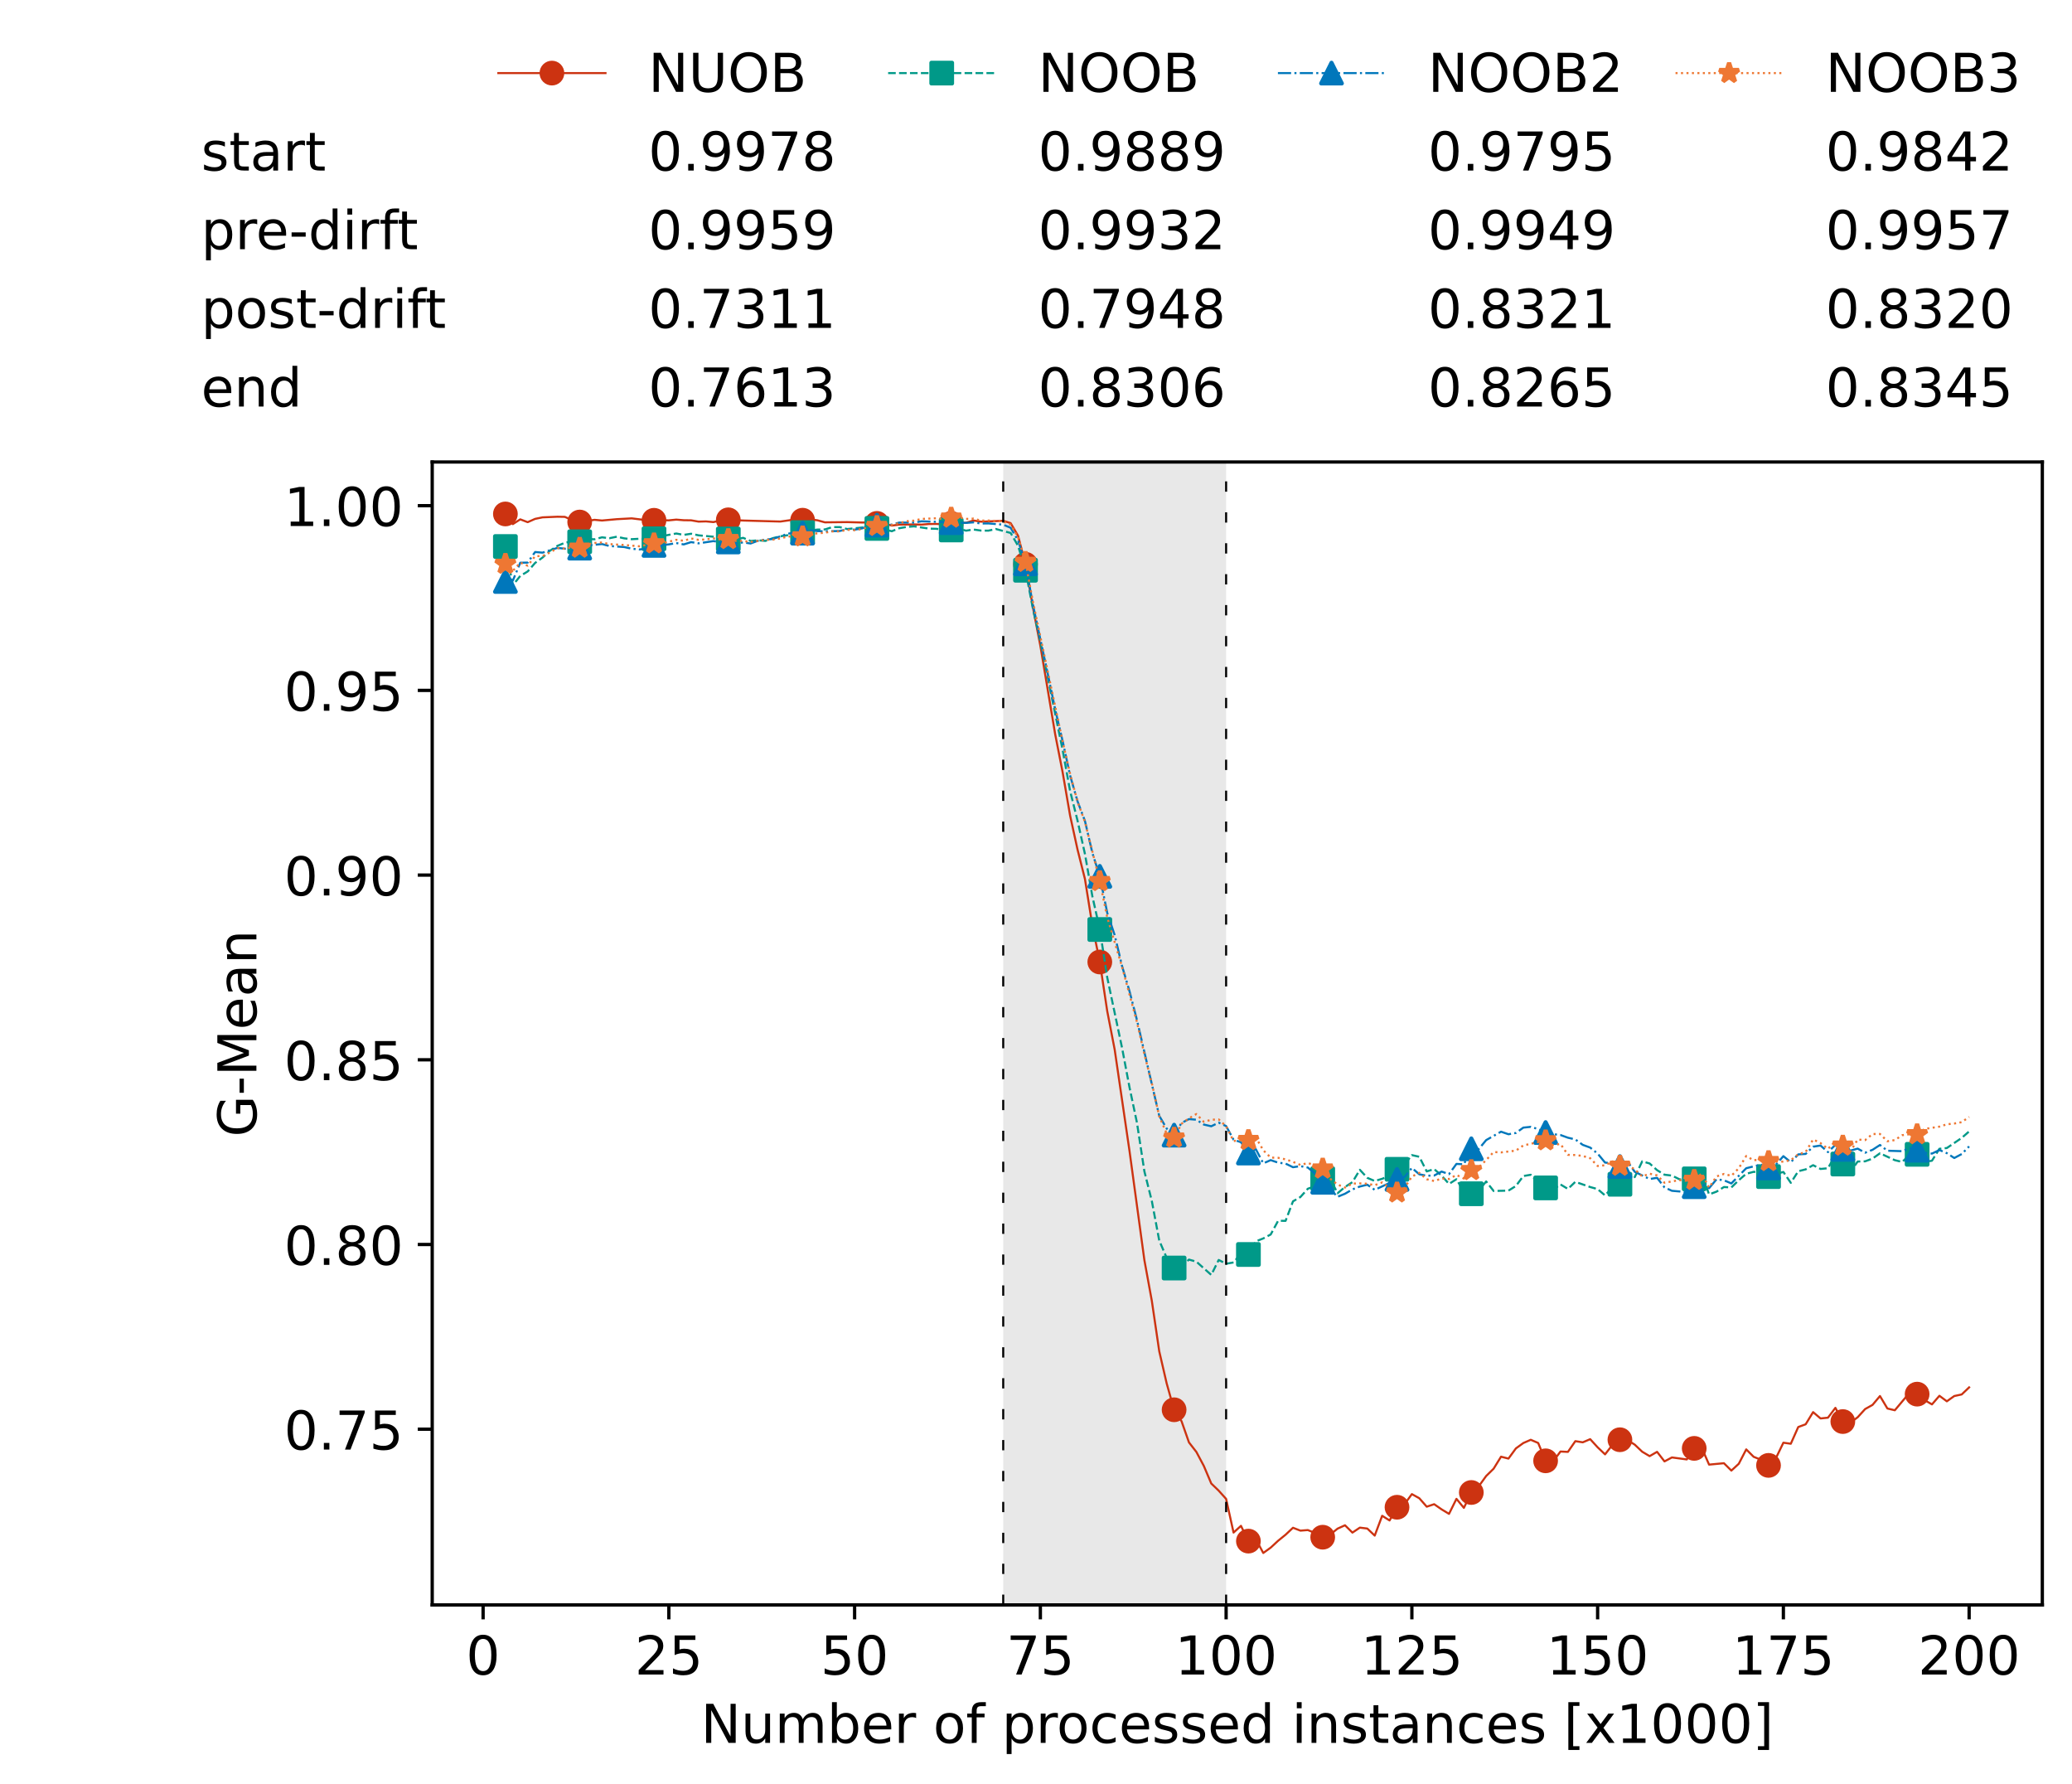<?xml version="1.0" encoding="utf-8" standalone="no"?>
<!DOCTYPE svg PUBLIC "-//W3C//DTD SVG 1.1//EN"
  "http://www.w3.org/Graphics/SVG/1.1/DTD/svg11.dtd">
<!-- Created with matplotlib (https://matplotlib.org/) -->
<svg height="432.615pt" version="1.1" viewBox="0 0 502.65 432.615" width="502.65pt" xmlns="http://www.w3.org/2000/svg" xmlns:xlink="http://www.w3.org/1999/xlink">
 <defs>
  <style type="text/css">*{stroke-linecap:butt;stroke-linejoin:round;}</style>
 </defs>
 <g id="figure_1">
  <g id="patch_1">
   <path d="M 0 432.615 
L 502.65 432.615 
L 502.65 0 
L 0 0 
z
" style="fill:#ffffff;"/>
  </g>
  <g id="axes_1">
   <g id="patch_2">
    <path d="M 104.85 389.252 
L 495.45 389.252 
L 495.45 112.052 
L 104.85 112.052 
z
" style="fill:#ffffff;"/>
   </g>
   <g id="patch_3">
    <path clip-path="url(#p31db5bddc4)" d="M 297.446 389.252 
L 297.446 112.052 
L 243.372 112.052 
L 243.372 389.252 
z
" style="fill:#d3d3d3;opacity:0.5;"/>
   </g>
   <g id="matplotlib.axis_1">
    <g id="xtick_1">
     <g id="line2d_1">
      <defs>
       <path d="M 0 0 
L 0 3.5 
" id="m1d2f80937a" style="stroke:#000000;stroke-width:0.8;"/>
      </defs>
      <g>
       <use style="stroke:#000000;stroke-width:0.8;" x="117.197" xlink:href="#m1d2f80937a" y="389.252"/>
      </g>
     </g>
     <g id="text_1">
      <!-- 0 -->
      <g transform="translate(113.061 406.13)scale(0.13 -0.13)">
       <defs>
        <path d="M 31.781 66.406 
Q 24.172 66.406 20.328 58.906 
Q 16.5 51.422 16.5 36.375 
Q 16.5 21.391 20.328 13.891 
Q 24.172 6.391 31.781 6.391 
Q 39.453 6.391 43.281 13.891 
Q 47.125 21.391 47.125 36.375 
Q 47.125 51.422 43.281 58.906 
Q 39.453 66.406 31.781 66.406 
z
M 31.781 74.219 
Q 44.047 74.219 50.516 64.516 
Q 56.984 54.828 56.984 36.375 
Q 56.984 17.969 50.516 8.266 
Q 44.047 -1.422 31.781 -1.422 
Q 19.531 -1.422 13.062 8.266 
Q 6.594 17.969 6.594 36.375 
Q 6.594 54.828 13.062 64.516 
Q 19.531 74.219 31.781 74.219 
z
" id="DejaVuSans-48"/>
       </defs>
       <use xlink:href="#DejaVuSans-48"/>
      </g>
     </g>
    </g>
    <g id="xtick_2">
     <g id="line2d_2">
      <g>
       <use style="stroke:#000000;stroke-width:0.8;" x="162.259" xlink:href="#m1d2f80937a" y="389.252"/>
      </g>
     </g>
     <g id="text_2">
      <!-- 25 -->
      <g transform="translate(153.988 406.13)scale(0.13 -0.13)">
       <defs>
        <path d="M 19.188 8.297 
L 53.609 8.297 
L 53.609 0 
L 7.328 0 
L 7.328 8.297 
Q 12.938 14.109 22.625 23.891 
Q 32.328 33.688 34.812 36.531 
Q 39.547 41.844 41.422 45.531 
Q 43.312 49.219 43.312 52.781 
Q 43.312 58.594 39.234 62.25 
Q 35.156 65.922 28.609 65.922 
Q 23.969 65.922 18.812 64.312 
Q 13.672 62.703 7.812 59.422 
L 7.812 69.391 
Q 13.766 71.781 18.938 73 
Q 24.125 74.219 28.422 74.219 
Q 39.75 74.219 46.484 68.547 
Q 53.219 62.891 53.219 53.422 
Q 53.219 48.922 51.531 44.891 
Q 49.859 40.875 45.406 35.406 
Q 44.188 33.984 37.641 27.219 
Q 31.109 20.453 19.188 8.297 
z
" id="DejaVuSans-50"/>
        <path d="M 10.797 72.906 
L 49.516 72.906 
L 49.516 64.594 
L 19.828 64.594 
L 19.828 46.734 
Q 21.969 47.469 24.109 47.828 
Q 26.266 48.188 28.422 48.188 
Q 40.625 48.188 47.75 41.5 
Q 54.891 34.812 54.891 23.391 
Q 54.891 11.625 47.562 5.094 
Q 40.234 -1.422 26.906 -1.422 
Q 22.312 -1.422 17.547 -0.641 
Q 12.797 0.141 7.719 1.703 
L 7.719 11.625 
Q 12.109 9.234 16.797 8.062 
Q 21.484 6.891 26.703 6.891 
Q 35.156 6.891 40.078 11.328 
Q 45.016 15.766 45.016 23.391 
Q 45.016 31 40.078 35.438 
Q 35.156 39.891 26.703 39.891 
Q 22.75 39.891 18.812 39.016 
Q 14.891 38.141 10.797 36.281 
z
" id="DejaVuSans-53"/>
       </defs>
       <use xlink:href="#DejaVuSans-50"/>
       <use x="63.623" xlink:href="#DejaVuSans-53"/>
      </g>
     </g>
    </g>
    <g id="xtick_3">
     <g id="line2d_3">
      <g>
       <use style="stroke:#000000;stroke-width:0.8;" x="207.322" xlink:href="#m1d2f80937a" y="389.252"/>
      </g>
     </g>
     <g id="text_3">
      <!-- 50 -->
      <g transform="translate(199.05 406.13)scale(0.13 -0.13)">
       <use xlink:href="#DejaVuSans-53"/>
       <use x="63.623" xlink:href="#DejaVuSans-48"/>
      </g>
     </g>
    </g>
    <g id="xtick_4">
     <g id="line2d_4">
      <g>
       <use style="stroke:#000000;stroke-width:0.8;" x="252.384" xlink:href="#m1d2f80937a" y="389.252"/>
      </g>
     </g>
     <g id="text_4">
      <!-- 75 -->
      <g transform="translate(244.113 406.13)scale(0.13 -0.13)">
       <defs>
        <path d="M 8.203 72.906 
L 55.078 72.906 
L 55.078 68.703 
L 28.609 0 
L 18.312 0 
L 43.219 64.594 
L 8.203 64.594 
z
" id="DejaVuSans-55"/>
       </defs>
       <use xlink:href="#DejaVuSans-55"/>
       <use x="63.623" xlink:href="#DejaVuSans-53"/>
      </g>
     </g>
    </g>
    <g id="xtick_5">
     <g id="line2d_5">
      <g>
       <use style="stroke:#000000;stroke-width:0.8;" x="297.446" xlink:href="#m1d2f80937a" y="389.252"/>
      </g>
     </g>
     <g id="text_5">
      <!-- 100 -->
      <g transform="translate(285.039 406.13)scale(0.13 -0.13)">
       <defs>
        <path d="M 12.406 8.297 
L 28.516 8.297 
L 28.516 63.922 
L 10.984 60.406 
L 10.984 69.391 
L 28.422 72.906 
L 38.281 72.906 
L 38.281 8.297 
L 54.391 8.297 
L 54.391 0 
L 12.406 0 
z
" id="DejaVuSans-49"/>
       </defs>
       <use xlink:href="#DejaVuSans-49"/>
       <use x="63.623" xlink:href="#DejaVuSans-48"/>
       <use x="127.246" xlink:href="#DejaVuSans-48"/>
      </g>
     </g>
    </g>
    <g id="xtick_6">
     <g id="line2d_6">
      <g>
       <use style="stroke:#000000;stroke-width:0.8;" x="342.509" xlink:href="#m1d2f80937a" y="389.252"/>
      </g>
     </g>
     <g id="text_6">
      <!-- 125 -->
      <g transform="translate(330.102 406.13)scale(0.13 -0.13)">
       <use xlink:href="#DejaVuSans-49"/>
       <use x="63.623" xlink:href="#DejaVuSans-50"/>
       <use x="127.246" xlink:href="#DejaVuSans-53"/>
      </g>
     </g>
    </g>
    <g id="xtick_7">
     <g id="line2d_7">
      <g>
       <use style="stroke:#000000;stroke-width:0.8;" x="387.571" xlink:href="#m1d2f80937a" y="389.252"/>
      </g>
     </g>
     <g id="text_7">
      <!-- 150 -->
      <g transform="translate(375.164 406.13)scale(0.13 -0.13)">
       <use xlink:href="#DejaVuSans-49"/>
       <use x="63.623" xlink:href="#DejaVuSans-53"/>
       <use x="127.246" xlink:href="#DejaVuSans-48"/>
      </g>
     </g>
    </g>
    <g id="xtick_8">
     <g id="line2d_8">
      <g>
       <use style="stroke:#000000;stroke-width:0.8;" x="432.633" xlink:href="#m1d2f80937a" y="389.252"/>
      </g>
     </g>
     <g id="text_8">
      <!-- 175 -->
      <g transform="translate(420.226 406.13)scale(0.13 -0.13)">
       <use xlink:href="#DejaVuSans-49"/>
       <use x="63.623" xlink:href="#DejaVuSans-55"/>
       <use x="127.246" xlink:href="#DejaVuSans-53"/>
      </g>
     </g>
    </g>
    <g id="xtick_9">
     <g id="line2d_9">
      <g>
       <use style="stroke:#000000;stroke-width:0.8;" x="477.695" xlink:href="#m1d2f80937a" y="389.252"/>
      </g>
     </g>
     <g id="text_9">
      <!-- 200 -->
      <g transform="translate(465.289 406.13)scale(0.13 -0.13)">
       <use xlink:href="#DejaVuSans-50"/>
       <use x="63.623" xlink:href="#DejaVuSans-48"/>
       <use x="127.246" xlink:href="#DejaVuSans-48"/>
      </g>
     </g>
    </g>
    <g id="text_10">
     <!-- Number of processed instances [x1000] -->
     <g transform="translate(170.025 422.711)scale(0.13 -0.13)">
      <defs>
       <path d="M 9.812 72.906 
L 23.094 72.906 
L 55.422 11.922 
L 55.422 72.906 
L 64.984 72.906 
L 64.984 0 
L 51.703 0 
L 19.391 60.984 
L 19.391 0 
L 9.812 0 
z
" id="DejaVuSans-78"/>
       <path d="M 8.5 21.578 
L 8.5 54.688 
L 17.484 54.688 
L 17.484 21.922 
Q 17.484 14.156 20.5 10.266 
Q 23.531 6.391 29.594 6.391 
Q 36.859 6.391 41.078 11.031 
Q 45.312 15.672 45.312 23.688 
L 45.312 54.688 
L 54.297 54.688 
L 54.297 0 
L 45.312 0 
L 45.312 8.406 
Q 42.047 3.422 37.719 1 
Q 33.406 -1.422 27.688 -1.422 
Q 18.266 -1.422 13.375 4.438 
Q 8.5 10.297 8.5 21.578 
z
M 31.109 56 
z
" id="DejaVuSans-117"/>
       <path d="M 52 44.188 
Q 55.375 50.25 60.062 53.125 
Q 64.75 56 71.094 56 
Q 79.641 56 84.281 50.016 
Q 88.922 44.047 88.922 33.016 
L 88.922 0 
L 79.891 0 
L 79.891 32.719 
Q 79.891 40.578 77.094 44.375 
Q 74.312 48.188 68.609 48.188 
Q 61.625 48.188 57.562 43.547 
Q 53.516 38.922 53.516 30.906 
L 53.516 0 
L 44.484 0 
L 44.484 32.719 
Q 44.484 40.625 41.703 44.406 
Q 38.922 48.188 33.109 48.188 
Q 26.219 48.188 22.156 43.531 
Q 18.109 38.875 18.109 30.906 
L 18.109 0 
L 9.078 0 
L 9.078 54.688 
L 18.109 54.688 
L 18.109 46.188 
Q 21.188 51.219 25.484 53.609 
Q 29.781 56 35.688 56 
Q 41.656 56 45.828 52.969 
Q 50 49.953 52 44.188 
z
" id="DejaVuSans-109"/>
       <path d="M 48.688 27.297 
Q 48.688 37.203 44.609 42.844 
Q 40.531 48.484 33.406 48.484 
Q 26.266 48.484 22.188 42.844 
Q 18.109 37.203 18.109 27.297 
Q 18.109 17.391 22.188 11.75 
Q 26.266 6.109 33.406 6.109 
Q 40.531 6.109 44.609 11.75 
Q 48.688 17.391 48.688 27.297 
z
M 18.109 46.391 
Q 20.953 51.266 25.266 53.625 
Q 29.594 56 35.594 56 
Q 45.562 56 51.781 48.094 
Q 58.016 40.188 58.016 27.297 
Q 58.016 14.406 51.781 6.484 
Q 45.562 -1.422 35.594 -1.422 
Q 29.594 -1.422 25.266 0.953 
Q 20.953 3.328 18.109 8.203 
L 18.109 0 
L 9.078 0 
L 9.078 75.984 
L 18.109 75.984 
z
" id="DejaVuSans-98"/>
       <path d="M 56.203 29.594 
L 56.203 25.203 
L 14.891 25.203 
Q 15.484 15.922 20.484 11.062 
Q 25.484 6.203 34.422 6.203 
Q 39.594 6.203 44.453 7.469 
Q 49.312 8.734 54.109 11.281 
L 54.109 2.781 
Q 49.266 0.734 44.188 -0.344 
Q 39.109 -1.422 33.891 -1.422 
Q 20.797 -1.422 13.156 6.188 
Q 5.516 13.812 5.516 26.812 
Q 5.516 40.234 12.766 48.109 
Q 20.016 56 32.328 56 
Q 43.359 56 49.781 48.891 
Q 56.203 41.797 56.203 29.594 
z
M 47.219 32.234 
Q 47.125 39.594 43.094 43.984 
Q 39.062 48.391 32.422 48.391 
Q 24.906 48.391 20.391 44.141 
Q 15.875 39.891 15.188 32.172 
z
" id="DejaVuSans-101"/>
       <path d="M 41.109 46.297 
Q 39.594 47.172 37.812 47.578 
Q 36.031 48 33.891 48 
Q 26.266 48 22.188 43.047 
Q 18.109 38.094 18.109 28.812 
L 18.109 0 
L 9.078 0 
L 9.078 54.688 
L 18.109 54.688 
L 18.109 46.188 
Q 20.953 51.172 25.484 53.578 
Q 30.031 56 36.531 56 
Q 37.453 56 38.578 55.875 
Q 39.703 55.766 41.062 55.516 
z
" id="DejaVuSans-114"/>
       <path id="DejaVuSans-32"/>
       <path d="M 30.609 48.391 
Q 23.391 48.391 19.188 42.75 
Q 14.984 37.109 14.984 27.297 
Q 14.984 17.484 19.156 11.844 
Q 23.344 6.203 30.609 6.203 
Q 37.797 6.203 41.984 11.859 
Q 46.188 17.531 46.188 27.297 
Q 46.188 37.016 41.984 42.703 
Q 37.797 48.391 30.609 48.391 
z
M 30.609 56 
Q 42.328 56 49.016 48.375 
Q 55.719 40.766 55.719 27.297 
Q 55.719 13.875 49.016 6.219 
Q 42.328 -1.422 30.609 -1.422 
Q 18.844 -1.422 12.172 6.219 
Q 5.516 13.875 5.516 27.297 
Q 5.516 40.766 12.172 48.375 
Q 18.844 56 30.609 56 
z
" id="DejaVuSans-111"/>
       <path d="M 37.109 75.984 
L 37.109 68.5 
L 28.516 68.5 
Q 23.688 68.5 21.797 66.547 
Q 19.922 64.594 19.922 59.516 
L 19.922 54.688 
L 34.719 54.688 
L 34.719 47.703 
L 19.922 47.703 
L 19.922 0 
L 10.891 0 
L 10.891 47.703 
L 2.297 47.703 
L 2.297 54.688 
L 10.891 54.688 
L 10.891 58.5 
Q 10.891 67.625 15.141 71.797 
Q 19.391 75.984 28.609 75.984 
z
" id="DejaVuSans-102"/>
       <path d="M 18.109 8.203 
L 18.109 -20.797 
L 9.078 -20.797 
L 9.078 54.688 
L 18.109 54.688 
L 18.109 46.391 
Q 20.953 51.266 25.266 53.625 
Q 29.594 56 35.594 56 
Q 45.562 56 51.781 48.094 
Q 58.016 40.188 58.016 27.297 
Q 58.016 14.406 51.781 6.484 
Q 45.562 -1.422 35.594 -1.422 
Q 29.594 -1.422 25.266 0.953 
Q 20.953 3.328 18.109 8.203 
z
M 48.688 27.297 
Q 48.688 37.203 44.609 42.844 
Q 40.531 48.484 33.406 48.484 
Q 26.266 48.484 22.188 42.844 
Q 18.109 37.203 18.109 27.297 
Q 18.109 17.391 22.188 11.75 
Q 26.266 6.109 33.406 6.109 
Q 40.531 6.109 44.609 11.75 
Q 48.688 17.391 48.688 27.297 
z
" id="DejaVuSans-112"/>
       <path d="M 48.781 52.594 
L 48.781 44.188 
Q 44.969 46.297 41.141 47.344 
Q 37.312 48.391 33.406 48.391 
Q 24.656 48.391 19.812 42.844 
Q 14.984 37.312 14.984 27.297 
Q 14.984 17.281 19.812 11.734 
Q 24.656 6.203 33.406 6.203 
Q 37.312 6.203 41.141 7.25 
Q 44.969 8.297 48.781 10.406 
L 48.781 2.094 
Q 45.016 0.344 40.984 -0.531 
Q 36.969 -1.422 32.422 -1.422 
Q 20.062 -1.422 12.781 6.344 
Q 5.516 14.109 5.516 27.297 
Q 5.516 40.672 12.859 48.328 
Q 20.219 56 33.016 56 
Q 37.156 56 41.109 55.141 
Q 45.062 54.297 48.781 52.594 
z
" id="DejaVuSans-99"/>
       <path d="M 44.281 53.078 
L 44.281 44.578 
Q 40.484 46.531 36.375 47.5 
Q 32.281 48.484 27.875 48.484 
Q 21.188 48.484 17.844 46.438 
Q 14.5 44.391 14.5 40.281 
Q 14.5 37.156 16.891 35.375 
Q 19.281 33.594 26.516 31.984 
L 29.594 31.297 
Q 39.156 29.25 43.188 25.516 
Q 47.219 21.781 47.219 15.094 
Q 47.219 7.469 41.188 3.016 
Q 35.156 -1.422 24.609 -1.422 
Q 20.219 -1.422 15.453 -0.562 
Q 10.688 0.297 5.422 2 
L 5.422 11.281 
Q 10.406 8.688 15.234 7.391 
Q 20.062 6.109 24.812 6.109 
Q 31.156 6.109 34.562 8.281 
Q 37.984 10.453 37.984 14.406 
Q 37.984 18.062 35.516 20.016 
Q 33.062 21.969 24.703 23.781 
L 21.578 24.516 
Q 13.234 26.266 9.516 29.906 
Q 5.812 33.547 5.812 39.891 
Q 5.812 47.609 11.281 51.797 
Q 16.75 56 26.812 56 
Q 31.781 56 36.172 55.266 
Q 40.578 54.547 44.281 53.078 
z
" id="DejaVuSans-115"/>
       <path d="M 45.406 46.391 
L 45.406 75.984 
L 54.391 75.984 
L 54.391 0 
L 45.406 0 
L 45.406 8.203 
Q 42.578 3.328 38.25 0.953 
Q 33.938 -1.422 27.875 -1.422 
Q 17.969 -1.422 11.734 6.484 
Q 5.516 14.406 5.516 27.297 
Q 5.516 40.188 11.734 48.094 
Q 17.969 56 27.875 56 
Q 33.938 56 38.25 53.625 
Q 42.578 51.266 45.406 46.391 
z
M 14.797 27.297 
Q 14.797 17.391 18.875 11.75 
Q 22.953 6.109 30.078 6.109 
Q 37.203 6.109 41.297 11.75 
Q 45.406 17.391 45.406 27.297 
Q 45.406 37.203 41.297 42.844 
Q 37.203 48.484 30.078 48.484 
Q 22.953 48.484 18.875 42.844 
Q 14.797 37.203 14.797 27.297 
z
" id="DejaVuSans-100"/>
       <path d="M 9.422 54.688 
L 18.406 54.688 
L 18.406 0 
L 9.422 0 
z
M 9.422 75.984 
L 18.406 75.984 
L 18.406 64.594 
L 9.422 64.594 
z
" id="DejaVuSans-105"/>
       <path d="M 54.891 33.016 
L 54.891 0 
L 45.906 0 
L 45.906 32.719 
Q 45.906 40.484 42.875 44.328 
Q 39.844 48.188 33.797 48.188 
Q 26.516 48.188 22.312 43.547 
Q 18.109 38.922 18.109 30.906 
L 18.109 0 
L 9.078 0 
L 9.078 54.688 
L 18.109 54.688 
L 18.109 46.188 
Q 21.344 51.125 25.703 53.562 
Q 30.078 56 35.797 56 
Q 45.219 56 50.047 50.172 
Q 54.891 44.344 54.891 33.016 
z
" id="DejaVuSans-110"/>
       <path d="M 18.312 70.219 
L 18.312 54.688 
L 36.812 54.688 
L 36.812 47.703 
L 18.312 47.703 
L 18.312 18.016 
Q 18.312 11.328 20.141 9.422 
Q 21.969 7.516 27.594 7.516 
L 36.812 7.516 
L 36.812 0 
L 27.594 0 
Q 17.188 0 13.234 3.875 
Q 9.281 7.766 9.281 18.016 
L 9.281 47.703 
L 2.688 47.703 
L 2.688 54.688 
L 9.281 54.688 
L 9.281 70.219 
z
" id="DejaVuSans-116"/>
       <path d="M 34.281 27.484 
Q 23.391 27.484 19.188 25 
Q 14.984 22.516 14.984 16.5 
Q 14.984 11.719 18.141 8.906 
Q 21.297 6.109 26.703 6.109 
Q 34.188 6.109 38.703 11.406 
Q 43.219 16.703 43.219 25.484 
L 43.219 27.484 
z
M 52.203 31.203 
L 52.203 0 
L 43.219 0 
L 43.219 8.297 
Q 40.141 3.328 35.547 0.953 
Q 30.953 -1.422 24.312 -1.422 
Q 15.922 -1.422 10.953 3.297 
Q 6 8.016 6 15.922 
Q 6 25.141 12.172 29.828 
Q 18.359 34.516 30.609 34.516 
L 43.219 34.516 
L 43.219 35.406 
Q 43.219 41.609 39.141 45 
Q 35.062 48.391 27.688 48.391 
Q 23 48.391 18.547 47.266 
Q 14.109 46.141 10.016 43.891 
L 10.016 52.203 
Q 14.938 54.109 19.578 55.047 
Q 24.219 56 28.609 56 
Q 40.484 56 46.344 49.844 
Q 52.203 43.703 52.203 31.203 
z
" id="DejaVuSans-97"/>
       <path d="M 8.594 75.984 
L 29.297 75.984 
L 29.297 69 
L 17.578 69 
L 17.578 -6.203 
L 29.297 -6.203 
L 29.297 -13.188 
L 8.594 -13.188 
z
" id="DejaVuSans-91"/>
       <path d="M 54.891 54.688 
L 35.109 28.078 
L 55.906 0 
L 45.312 0 
L 29.391 21.484 
L 13.484 0 
L 2.875 0 
L 24.125 28.609 
L 4.688 54.688 
L 15.281 54.688 
L 29.781 35.203 
L 44.281 54.688 
z
" id="DejaVuSans-120"/>
       <path d="M 30.422 75.984 
L 30.422 -13.188 
L 9.719 -13.188 
L 9.719 -6.203 
L 21.391 -6.203 
L 21.391 69 
L 9.719 69 
L 9.719 75.984 
z
" id="DejaVuSans-93"/>
      </defs>
      <use xlink:href="#DejaVuSans-78"/>
      <use x="74.805" xlink:href="#DejaVuSans-117"/>
      <use x="138.184" xlink:href="#DejaVuSans-109"/>
      <use x="235.596" xlink:href="#DejaVuSans-98"/>
      <use x="299.072" xlink:href="#DejaVuSans-101"/>
      <use x="360.596" xlink:href="#DejaVuSans-114"/>
      <use x="401.709" xlink:href="#DejaVuSans-32"/>
      <use x="433.496" xlink:href="#DejaVuSans-111"/>
      <use x="494.678" xlink:href="#DejaVuSans-102"/>
      <use x="529.883" xlink:href="#DejaVuSans-32"/>
      <use x="561.67" xlink:href="#DejaVuSans-112"/>
      <use x="625.146" xlink:href="#DejaVuSans-114"/>
      <use x="664.01" xlink:href="#DejaVuSans-111"/>
      <use x="725.191" xlink:href="#DejaVuSans-99"/>
      <use x="780.172" xlink:href="#DejaVuSans-101"/>
      <use x="841.695" xlink:href="#DejaVuSans-115"/>
      <use x="893.795" xlink:href="#DejaVuSans-115"/>
      <use x="945.895" xlink:href="#DejaVuSans-101"/>
      <use x="1007.418" xlink:href="#DejaVuSans-100"/>
      <use x="1070.895" xlink:href="#DejaVuSans-32"/>
      <use x="1102.682" xlink:href="#DejaVuSans-105"/>
      <use x="1130.465" xlink:href="#DejaVuSans-110"/>
      <use x="1193.844" xlink:href="#DejaVuSans-115"/>
      <use x="1245.943" xlink:href="#DejaVuSans-116"/>
      <use x="1285.152" xlink:href="#DejaVuSans-97"/>
      <use x="1346.432" xlink:href="#DejaVuSans-110"/>
      <use x="1409.811" xlink:href="#DejaVuSans-99"/>
      <use x="1464.791" xlink:href="#DejaVuSans-101"/>
      <use x="1526.314" xlink:href="#DejaVuSans-115"/>
      <use x="1578.414" xlink:href="#DejaVuSans-32"/>
      <use x="1610.201" xlink:href="#DejaVuSans-91"/>
      <use x="1649.215" xlink:href="#DejaVuSans-120"/>
      <use x="1708.395" xlink:href="#DejaVuSans-49"/>
      <use x="1772.018" xlink:href="#DejaVuSans-48"/>
      <use x="1835.641" xlink:href="#DejaVuSans-48"/>
      <use x="1899.264" xlink:href="#DejaVuSans-48"/>
      <use x="1962.887" xlink:href="#DejaVuSans-93"/>
     </g>
    </g>
   </g>
   <g id="matplotlib.axis_2">
    <g id="ytick_1">
     <g id="line2d_10">
      <defs>
       <path d="M 0 0 
L -3.5 0 
" id="mabd2021065" style="stroke:#000000;stroke-width:0.8;"/>
      </defs>
      <g>
       <use style="stroke:#000000;stroke-width:0.8;" x="104.85" xlink:href="#mabd2021065" y="346.631"/>
      </g>
     </g>
     <g id="text_11">
      <!-- 0.75 -->
      <g transform="translate(68.905 351.57)scale(0.13 -0.13)">
       <defs>
        <path d="M 10.688 12.406 
L 21 12.406 
L 21 0 
L 10.688 0 
z
" id="DejaVuSans-46"/>
       </defs>
       <use xlink:href="#DejaVuSans-48"/>
       <use x="63.623" xlink:href="#DejaVuSans-46"/>
       <use x="95.41" xlink:href="#DejaVuSans-55"/>
       <use x="159.033" xlink:href="#DejaVuSans-53"/>
      </g>
     </g>
    </g>
    <g id="ytick_2">
     <g id="line2d_11">
      <g>
       <use style="stroke:#000000;stroke-width:0.8;" x="104.85" xlink:href="#mabd2021065" y="301.833"/>
      </g>
     </g>
     <g id="text_12">
      <!-- 0.80 -->
      <g transform="translate(68.905 306.772)scale(0.13 -0.13)">
       <defs>
        <path d="M 31.781 34.625 
Q 24.75 34.625 20.719 30.859 
Q 16.703 27.094 16.703 20.516 
Q 16.703 13.922 20.719 10.156 
Q 24.75 6.391 31.781 6.391 
Q 38.812 6.391 42.859 10.172 
Q 46.922 13.969 46.922 20.516 
Q 46.922 27.094 42.891 30.859 
Q 38.875 34.625 31.781 34.625 
z
M 21.922 38.812 
Q 15.578 40.375 12.031 44.719 
Q 8.5 49.078 8.5 55.328 
Q 8.5 64.062 14.719 69.141 
Q 20.953 74.219 31.781 74.219 
Q 42.672 74.219 48.875 69.141 
Q 55.078 64.062 55.078 55.328 
Q 55.078 49.078 51.531 44.719 
Q 48 40.375 41.703 38.812 
Q 48.828 37.156 52.797 32.312 
Q 56.781 27.484 56.781 20.516 
Q 56.781 9.906 50.312 4.234 
Q 43.844 -1.422 31.781 -1.422 
Q 19.734 -1.422 13.25 4.234 
Q 6.781 9.906 6.781 20.516 
Q 6.781 27.484 10.781 32.312 
Q 14.797 37.156 21.922 38.812 
z
M 18.312 54.391 
Q 18.312 48.734 21.844 45.562 
Q 25.391 42.391 31.781 42.391 
Q 38.141 42.391 41.719 45.562 
Q 45.312 48.734 45.312 54.391 
Q 45.312 60.062 41.719 63.234 
Q 38.141 66.406 31.781 66.406 
Q 25.391 66.406 21.844 63.234 
Q 18.312 60.062 18.312 54.391 
z
" id="DejaVuSans-56"/>
       </defs>
       <use xlink:href="#DejaVuSans-48"/>
       <use x="63.623" xlink:href="#DejaVuSans-46"/>
       <use x="95.41" xlink:href="#DejaVuSans-56"/>
       <use x="159.033" xlink:href="#DejaVuSans-48"/>
      </g>
     </g>
    </g>
    <g id="ytick_3">
     <g id="line2d_12">
      <g>
       <use style="stroke:#000000;stroke-width:0.8;" x="104.85" xlink:href="#mabd2021065" y="257.036"/>
      </g>
     </g>
     <g id="text_13">
      <!-- 0.85 -->
      <g transform="translate(68.905 261.975)scale(0.13 -0.13)">
       <use xlink:href="#DejaVuSans-48"/>
       <use x="63.623" xlink:href="#DejaVuSans-46"/>
       <use x="95.41" xlink:href="#DejaVuSans-56"/>
       <use x="159.033" xlink:href="#DejaVuSans-53"/>
      </g>
     </g>
    </g>
    <g id="ytick_4">
     <g id="line2d_13">
      <g>
       <use style="stroke:#000000;stroke-width:0.8;" x="104.85" xlink:href="#mabd2021065" y="212.238"/>
      </g>
     </g>
     <g id="text_14">
      <!-- 0.90 -->
      <g transform="translate(68.905 217.177)scale(0.13 -0.13)">
       <defs>
        <path d="M 10.984 1.516 
L 10.984 10.5 
Q 14.703 8.734 18.5 7.812 
Q 22.312 6.891 25.984 6.891 
Q 35.75 6.891 40.891 13.453 
Q 46.047 20.016 46.781 33.406 
Q 43.953 29.203 39.594 26.953 
Q 35.25 24.703 29.984 24.703 
Q 19.047 24.703 12.672 31.312 
Q 6.297 37.938 6.297 49.422 
Q 6.297 60.641 12.938 67.422 
Q 19.578 74.219 30.609 74.219 
Q 43.266 74.219 49.922 64.516 
Q 56.594 54.828 56.594 36.375 
Q 56.594 19.141 48.406 8.859 
Q 40.234 -1.422 26.422 -1.422 
Q 22.703 -1.422 18.891 -0.688 
Q 15.094 0.047 10.984 1.516 
z
M 30.609 32.422 
Q 37.25 32.422 41.125 36.953 
Q 45.016 41.5 45.016 49.422 
Q 45.016 57.281 41.125 61.844 
Q 37.25 66.406 30.609 66.406 
Q 23.969 66.406 20.094 61.844 
Q 16.219 57.281 16.219 49.422 
Q 16.219 41.5 20.094 36.953 
Q 23.969 32.422 30.609 32.422 
z
" id="DejaVuSans-57"/>
       </defs>
       <use xlink:href="#DejaVuSans-48"/>
       <use x="63.623" xlink:href="#DejaVuSans-46"/>
       <use x="95.41" xlink:href="#DejaVuSans-57"/>
       <use x="159.033" xlink:href="#DejaVuSans-48"/>
      </g>
     </g>
    </g>
    <g id="ytick_5">
     <g id="line2d_14">
      <g>
       <use style="stroke:#000000;stroke-width:0.8;" x="104.85" xlink:href="#mabd2021065" y="167.44"/>
      </g>
     </g>
     <g id="text_15">
      <!-- 0.95 -->
      <g transform="translate(68.905 172.379)scale(0.13 -0.13)">
       <use xlink:href="#DejaVuSans-48"/>
       <use x="63.623" xlink:href="#DejaVuSans-46"/>
       <use x="95.41" xlink:href="#DejaVuSans-57"/>
       <use x="159.033" xlink:href="#DejaVuSans-53"/>
      </g>
     </g>
    </g>
    <g id="ytick_6">
     <g id="line2d_15">
      <g>
       <use style="stroke:#000000;stroke-width:0.8;" x="104.85" xlink:href="#mabd2021065" y="122.643"/>
      </g>
     </g>
     <g id="text_16">
      <!-- 1.00 -->
      <g transform="translate(68.905 127.582)scale(0.13 -0.13)">
       <use xlink:href="#DejaVuSans-49"/>
       <use x="63.623" xlink:href="#DejaVuSans-46"/>
       <use x="95.41" xlink:href="#DejaVuSans-48"/>
       <use x="159.033" xlink:href="#DejaVuSans-48"/>
      </g>
     </g>
    </g>
    <g id="text_17">
     <!-- G-Mean -->
     <g transform="translate(62.201 275.744)rotate(-90)scale(0.13 -0.13)">
      <defs>
       <path d="M 59.516 10.406 
L 59.516 29.984 
L 43.406 29.984 
L 43.406 38.094 
L 69.281 38.094 
L 69.281 6.781 
Q 63.578 2.734 56.688 0.656 
Q 49.812 -1.422 42 -1.422 
Q 24.906 -1.422 15.25 8.562 
Q 5.609 18.562 5.609 36.375 
Q 5.609 54.25 15.25 64.234 
Q 24.906 74.219 42 74.219 
Q 49.125 74.219 55.547 72.453 
Q 61.969 70.703 67.391 67.281 
L 67.391 56.781 
Q 61.922 61.422 55.766 63.766 
Q 49.609 66.109 42.828 66.109 
Q 29.438 66.109 22.719 58.641 
Q 16.016 51.172 16.016 36.375 
Q 16.016 21.625 22.719 14.156 
Q 29.438 6.688 42.828 6.688 
Q 48.047 6.688 52.141 7.594 
Q 56.25 8.5 59.516 10.406 
z
" id="DejaVuSans-71"/>
       <path d="M 4.891 31.391 
L 31.203 31.391 
L 31.203 23.391 
L 4.891 23.391 
z
" id="DejaVuSans-45"/>
       <path d="M 9.812 72.906 
L 24.516 72.906 
L 43.109 23.297 
L 61.812 72.906 
L 76.516 72.906 
L 76.516 0 
L 66.891 0 
L 66.891 64.016 
L 48.094 14.016 
L 38.188 14.016 
L 19.391 64.016 
L 19.391 0 
L 9.812 0 
z
" id="DejaVuSans-77"/>
      </defs>
      <use xlink:href="#DejaVuSans-71"/>
      <use x="77.49" xlink:href="#DejaVuSans-45"/>
      <use x="113.574" xlink:href="#DejaVuSans-77"/>
      <use x="199.854" xlink:href="#DejaVuSans-101"/>
      <use x="261.377" xlink:href="#DejaVuSans-97"/>
      <use x="322.656" xlink:href="#DejaVuSans-110"/>
     </g>
    </g>
   </g>
   <g id="line2d_16"/>
   <g id="line2d_17"/>
   <g id="line2d_18"/>
   <g id="line2d_19"/>
   <g id="line2d_20"/>
   <g id="line2d_21">
    <path clip-path="url(#p31db5bddc4)" d="M 122.605 124.652 
L 124.407 127.115 
L 126.21 125.96 
L 128.012 126.644 
L 129.815 125.844 
L 131.617 125.474 
L 135.222 125.325 
L 137.024 125.358 
L 138.827 126.143 
L 140.629 126.61 
L 144.234 126.076 
L 146.037 126.243 
L 149.642 125.918 
L 153.247 125.721 
L 156.852 126.164 
L 162.259 126.202 
L 164.062 126.024 
L 165.864 126.173 
L 167.667 126.198 
L 169.469 126.508 
L 171.272 126.458 
L 173.074 126.621 
L 174.877 126.217 
L 176.679 126.074 
L 180.284 126.247 
L 189.297 126.492 
L 192.902 125.989 
L 194.704 126.167 
L 196.507 125.956 
L 198.309 126.193 
L 200.112 126.685 
L 205.519 126.626 
L 209.124 126.726 
L 210.927 126.703 
L 212.729 126.939 
L 214.532 126.938 
L 216.334 127.477 
L 218.137 127.241 
L 221.742 127.191 
L 223.544 127.24 
L 225.347 127.092 
L 227.149 127.067 
L 228.952 127.184 
L 230.754 126.933 
L 234.359 126.785 
L 236.162 126.245 
L 237.964 126.525 
L 243.372 126.313 
L 245.174 126.874 
L 246.976 129.936 
L 248.779 136.861 
L 250.581 147.323 
L 252.384 156.632 
L 255.989 178.139 
L 257.791 187.326 
L 259.594 197.792 
L 261.396 206.03 
L 263.199 213.193 
L 265.001 224.498 
L 266.804 233.315 
L 268.606 245.241 
L 270.409 254.545 
L 274.014 279.181 
L 277.619 305.634 
L 279.421 315.485 
L 281.224 327.736 
L 283.026 335.525 
L 284.829 341.918 
L 286.631 344.692 
L 288.434 349.834 
L 290.236 352.152 
L 292.039 355.541 
L 293.841 359.797 
L 295.644 361.534 
L 297.446 363.54 
L 299.249 371.7 
L 301.051 370.068 
L 302.854 373.773 
L 304.656 373.305 
L 306.459 376.652 
L 308.261 375.351 
L 310.064 373.684 
L 311.866 372.223 
L 313.669 370.533 
L 315.471 371.234 
L 317.274 371.092 
L 319.076 371.832 
L 320.879 372.825 
L 322.681 372.204 
L 324.484 370.746 
L 326.286 369.931 
L 328.089 371.71 
L 329.891 370.502 
L 331.694 370.725 
L 333.496 372.437 
L 335.299 367.632 
L 337.101 368.763 
L 338.904 365.557 
L 340.706 364.85 
L 342.509 362.372 
L 344.311 363.376 
L 346.114 365.423 
L 347.916 364.82 
L 349.719 366.071 
L 351.521 367.163 
L 353.324 363.523 
L 355.126 365.708 
L 356.928 361.979 
L 358.731 360.475 
L 360.533 357.979 
L 362.336 356.213 
L 364.138 353.298 
L 365.941 353.759 
L 367.743 351.29 
L 369.546 349.985 
L 371.348 349.199 
L 373.151 349.972 
L 374.953 354.3 
L 376.756 354.475 
L 378.558 352.044 
L 380.361 352.134 
L 382.163 349.528 
L 383.966 349.812 
L 385.768 349.048 
L 387.571 351.018 
L 389.373 352.731 
L 391.176 350.42 
L 392.978 349.187 
L 394.781 349.244 
L 396.583 350.38 
L 398.386 352.094 
L 400.188 353.163 
L 401.991 352.119 
L 403.793 354.439 
L 405.596 353.479 
L 409.201 353.961 
L 411.003 351.282 
L 412.806 351.098 
L 414.608 355.22 
L 418.213 354.879 
L 420.016 356.668 
L 421.818 355.01 
L 423.621 351.526 
L 425.423 353.325 
L 427.226 354.052 
L 429.028 355.407 
L 430.831 353.63 
L 432.633 349.903 
L 434.436 350.157 
L 436.238 346.104 
L 438.041 345.436 
L 439.843 342.491 
L 441.646 344.02 
L 443.448 343.838 
L 445.251 341.45 
L 447.053 344.777 
L 448.856 345.066 
L 450.658 343.73 
L 452.461 341.746 
L 454.263 340.733 
L 456.066 338.587 
L 457.868 341.608 
L 459.671 342.037 
L 463.276 337.737 
L 465.078 338.126 
L 466.881 339.572 
L 468.683 340.611 
L 470.485 338.527 
L 472.288 339.865 
L 474.09 338.586 
L 475.893 338.201 
L 477.695 336.487 
L 477.695 336.487 
" style="fill:none;stroke:#cc3311;stroke-linecap:square;stroke-width:0.5;"/>
    <defs>
     <path d="M 0 2.5 
C 0.663 2.5 1.299 2.237 1.768 1.768 
C 2.237 1.299 2.5 0.663 2.5 0 
C 2.5 -0.663 2.237 -1.299 1.768 -1.768 
C 1.299 -2.237 0.663 -2.5 0 -2.5 
C -0.663 -2.5 -1.299 -2.237 -1.768 -1.768 
C -2.237 -1.299 -2.5 -0.663 -2.5 0 
C -2.5 0.663 -2.237 1.299 -1.768 1.768 
C -1.299 2.237 -0.663 2.5 0 2.5 
z
" id="mf841198530" style="stroke:#cc3311;"/>
    </defs>
    <g clip-path="url(#p31db5bddc4)">
     <use style="fill:#cc3311;stroke:#cc3311;" x="122.605" xlink:href="#mf841198530" y="124.652"/>
     <use style="fill:#cc3311;stroke:#cc3311;" x="140.629" xlink:href="#mf841198530" y="126.61"/>
     <use style="fill:#cc3311;stroke:#cc3311;" x="158.654" xlink:href="#mf841198530" y="126.187"/>
     <use style="fill:#cc3311;stroke:#cc3311;" x="176.679" xlink:href="#mf841198530" y="126.074"/>
     <use style="fill:#cc3311;stroke:#cc3311;" x="194.704" xlink:href="#mf841198530" y="126.167"/>
     <use style="fill:#cc3311;stroke:#cc3311;" x="212.729" xlink:href="#mf841198530" y="126.939"/>
     <use style="fill:#cc3311;stroke:#cc3311;" x="230.754" xlink:href="#mf841198530" y="126.933"/>
     <use style="fill:#cc3311;stroke:#cc3311;" x="248.779" xlink:href="#mf841198530" y="136.861"/>
     <use style="fill:#cc3311;stroke:#cc3311;" x="266.804" xlink:href="#mf841198530" y="233.315"/>
     <use style="fill:#cc3311;stroke:#cc3311;" x="284.829" xlink:href="#mf841198530" y="341.918"/>
     <use style="fill:#cc3311;stroke:#cc3311;" x="302.854" xlink:href="#mf841198530" y="373.773"/>
     <use style="fill:#cc3311;stroke:#cc3311;" x="320.879" xlink:href="#mf841198530" y="372.825"/>
     <use style="fill:#cc3311;stroke:#cc3311;" x="338.904" xlink:href="#mf841198530" y="365.557"/>
     <use style="fill:#cc3311;stroke:#cc3311;" x="356.928" xlink:href="#mf841198530" y="361.979"/>
     <use style="fill:#cc3311;stroke:#cc3311;" x="374.953" xlink:href="#mf841198530" y="354.3"/>
     <use style="fill:#cc3311;stroke:#cc3311;" x="392.978" xlink:href="#mf841198530" y="349.187"/>
     <use style="fill:#cc3311;stroke:#cc3311;" x="411.003" xlink:href="#mf841198530" y="351.282"/>
     <use style="fill:#cc3311;stroke:#cc3311;" x="429.028" xlink:href="#mf841198530" y="355.407"/>
     <use style="fill:#cc3311;stroke:#cc3311;" x="447.053" xlink:href="#mf841198530" y="344.777"/>
     <use style="fill:#cc3311;stroke:#cc3311;" x="465.078" xlink:href="#mf841198530" y="338.126"/>
    </g>
   </g>
   <g id="line2d_22"/>
   <g id="line2d_23"/>
   <g id="line2d_24"/>
   <g id="line2d_25"/>
   <g id="line2d_26">
    <path clip-path="url(#p31db5bddc4)" d="M 122.605 132.548 
L 124.407 141.941 
L 126.21 139.686 
L 128.012 138.597 
L 129.815 136.525 
L 131.617 135.225 
L 133.419 133.568 
L 135.222 132.39 
L 137.024 131.638 
L 138.827 131.315 
L 140.629 131.403 
L 142.432 130.714 
L 144.234 130.797 
L 146.037 130.32 
L 147.839 130.534 
L 149.642 130.167 
L 151.444 130.572 
L 153.247 130.772 
L 155.049 130.671 
L 156.852 130.776 
L 158.654 130.668 
L 160.457 130.045 
L 164.062 129.393 
L 165.864 129.729 
L 167.667 129.45 
L 169.469 129.835 
L 173.074 130.174 
L 174.877 130.682 
L 178.482 130.828 
L 180.284 130.444 
L 182.087 131.205 
L 183.889 131.04 
L 185.692 131.188 
L 187.494 130.518 
L 189.297 130.065 
L 191.099 129.805 
L 192.902 129.322 
L 194.704 129.187 
L 196.507 128.682 
L 198.309 128.433 
L 200.112 128.406 
L 201.914 127.839 
L 203.717 127.84 
L 205.519 128.311 
L 210.927 127.758 
L 212.729 128.158 
L 214.532 128.356 
L 216.334 128.846 
L 218.137 128.11 
L 219.939 127.805 
L 221.742 127.655 
L 225.347 128.202 
L 227.149 128.251 
L 228.952 128.492 
L 230.754 128.528 
L 232.557 128.221 
L 234.359 128.706 
L 236.162 128.423 
L 237.964 128.679 
L 239.767 128.704 
L 241.569 128.298 
L 245.174 129.262 
L 246.976 132.392 
L 248.779 138.302 
L 250.581 147.657 
L 252.384 155.582 
L 257.791 181.922 
L 259.594 191.831 
L 261.396 199.009 
L 263.199 207.125 
L 265.001 217.39 
L 266.804 225.434 
L 268.606 237.077 
L 272.211 254.197 
L 274.014 263.757 
L 275.816 272.293 
L 277.619 284.098 
L 279.421 291.286 
L 281.224 300.876 
L 283.026 305.063 
L 284.829 307.537 
L 286.631 307.074 
L 288.434 305.494 
L 290.236 305.999 
L 293.841 309.207 
L 295.644 305.585 
L 297.446 306.496 
L 299.249 306.189 
L 301.051 304.032 
L 302.854 304.255 
L 304.656 301.075 
L 306.459 300.361 
L 308.261 299.405 
L 310.064 296.076 
L 311.866 296.101 
L 313.669 291.365 
L 315.471 290.313 
L 317.274 288.308 
L 319.076 287.659 
L 320.879 285.875 
L 322.681 285.855 
L 324.484 289.4 
L 326.286 287.89 
L 328.089 286.709 
L 329.891 283.719 
L 331.694 285.665 
L 333.496 286.432 
L 335.299 285.899 
L 337.101 285.174 
L 338.904 283.594 
L 340.706 282.428 
L 342.509 280.154 
L 344.311 280.556 
L 346.114 284.113 
L 347.916 283.541 
L 349.719 285.122 
L 351.521 287.148 
L 353.324 285.995 
L 355.126 289.061 
L 356.928 289.523 
L 358.731 288.754 
L 360.533 286.541 
L 362.336 288.85 
L 365.941 288.767 
L 367.743 287.643 
L 369.546 285.229 
L 371.348 284.924 
L 373.151 286.813 
L 374.953 288.105 
L 376.756 288.567 
L 378.558 287.269 
L 380.361 288.356 
L 382.163 286.634 
L 385.768 287.897 
L 387.571 288.394 
L 389.373 289.931 
L 391.176 287.926 
L 392.978 287.229 
L 394.781 285.703 
L 396.583 285.476 
L 398.386 281.661 
L 400.188 282.186 
L 401.991 283.8 
L 403.793 284.905 
L 405.596 285.118 
L 407.398 286.004 
L 409.201 286.284 
L 411.003 285.913 
L 412.806 284.63 
L 414.608 289.684 
L 416.411 289.015 
L 418.213 287.897 
L 420.016 287.994 
L 421.818 286.231 
L 423.621 284.685 
L 425.423 284.205 
L 427.226 284.372 
L 429.028 285.364 
L 430.831 284.718 
L 432.633 284.241 
L 434.436 286.877 
L 436.238 284.065 
L 438.041 283.611 
L 439.843 282.597 
L 441.646 283.51 
L 443.448 283.339 
L 445.251 280.158 
L 447.053 282.312 
L 448.856 284.282 
L 450.658 281.709 
L 452.461 281.66 
L 454.263 280.999 
L 456.066 279.709 
L 459.671 281.383 
L 461.473 281.816 
L 463.276 280.002 
L 465.078 279.963 
L 466.881 281.894 
L 468.683 281.504 
L 470.485 278.617 
L 472.288 278.437 
L 475.893 275.98 
L 477.695 274.407 
L 477.695 274.407 
" style="fill:none;stroke:#009988;stroke-dasharray:1.85,0.8;stroke-dashoffset:0;stroke-width:0.5;"/>
    <defs>
     <path d="M -2.5 2.5 
L 2.5 2.5 
L 2.5 -2.5 
L -2.5 -2.5 
z
" id="m940565ce6a" style="stroke:#009988;stroke-linejoin:miter;"/>
    </defs>
    <g clip-path="url(#p31db5bddc4)">
     <use style="fill:#009988;stroke:#009988;stroke-linejoin:miter;" x="122.605" xlink:href="#m940565ce6a" y="132.548"/>
     <use style="fill:#009988;stroke:#009988;stroke-linejoin:miter;" x="140.629" xlink:href="#m940565ce6a" y="131.403"/>
     <use style="fill:#009988;stroke:#009988;stroke-linejoin:miter;" x="158.654" xlink:href="#m940565ce6a" y="130.668"/>
     <use style="fill:#009988;stroke:#009988;stroke-linejoin:miter;" x="176.679" xlink:href="#m940565ce6a" y="130.728"/>
     <use style="fill:#009988;stroke:#009988;stroke-linejoin:miter;" x="194.704" xlink:href="#m940565ce6a" y="129.187"/>
     <use style="fill:#009988;stroke:#009988;stroke-linejoin:miter;" x="212.729" xlink:href="#m940565ce6a" y="128.158"/>
     <use style="fill:#009988;stroke:#009988;stroke-linejoin:miter;" x="230.754" xlink:href="#m940565ce6a" y="128.528"/>
     <use style="fill:#009988;stroke:#009988;stroke-linejoin:miter;" x="248.779" xlink:href="#m940565ce6a" y="138.302"/>
     <use style="fill:#009988;stroke:#009988;stroke-linejoin:miter;" x="266.804" xlink:href="#m940565ce6a" y="225.434"/>
     <use style="fill:#009988;stroke:#009988;stroke-linejoin:miter;" x="284.829" xlink:href="#m940565ce6a" y="307.537"/>
     <use style="fill:#009988;stroke:#009988;stroke-linejoin:miter;" x="302.854" xlink:href="#m940565ce6a" y="304.255"/>
     <use style="fill:#009988;stroke:#009988;stroke-linejoin:miter;" x="320.879" xlink:href="#m940565ce6a" y="285.875"/>
     <use style="fill:#009988;stroke:#009988;stroke-linejoin:miter;" x="338.904" xlink:href="#m940565ce6a" y="283.594"/>
     <use style="fill:#009988;stroke:#009988;stroke-linejoin:miter;" x="356.928" xlink:href="#m940565ce6a" y="289.523"/>
     <use style="fill:#009988;stroke:#009988;stroke-linejoin:miter;" x="374.953" xlink:href="#m940565ce6a" y="288.105"/>
     <use style="fill:#009988;stroke:#009988;stroke-linejoin:miter;" x="392.978" xlink:href="#m940565ce6a" y="287.229"/>
     <use style="fill:#009988;stroke:#009988;stroke-linejoin:miter;" x="411.003" xlink:href="#m940565ce6a" y="285.913"/>
     <use style="fill:#009988;stroke:#009988;stroke-linejoin:miter;" x="429.028" xlink:href="#m940565ce6a" y="285.364"/>
     <use style="fill:#009988;stroke:#009988;stroke-linejoin:miter;" x="447.053" xlink:href="#m940565ce6a" y="282.312"/>
     <use style="fill:#009988;stroke:#009988;stroke-linejoin:miter;" x="465.078" xlink:href="#m940565ce6a" y="279.963"/>
    </g>
   </g>
   <g id="line2d_27"/>
   <g id="line2d_28"/>
   <g id="line2d_29"/>
   <g id="line2d_30"/>
   <g id="line2d_31">
    <path clip-path="url(#p31db5bddc4)" d="M 122.605 141.027 
L 124.407 140.825 
L 126.21 136.484 
L 128.012 136.444 
L 129.815 133.881 
L 131.617 134.038 
L 135.222 132.878 
L 137.024 133.081 
L 138.827 132.811 
L 140.629 132.947 
L 142.432 132.294 
L 146.037 131.954 
L 147.839 132.424 
L 151.444 132.677 
L 153.247 133.082 
L 155.049 133.264 
L 156.852 133.074 
L 158.654 132.278 
L 160.457 132.241 
L 162.259 132.033 
L 164.062 131.709 
L 165.864 132.042 
L 167.667 131.482 
L 169.469 131.778 
L 173.074 131.234 
L 174.877 131.509 
L 176.679 131.436 
L 178.482 131.774 
L 180.284 131.554 
L 182.087 131.814 
L 183.889 131.145 
L 185.692 130.864 
L 187.494 130.713 
L 191.099 129.449 
L 192.902 129.182 
L 194.704 129.31 
L 196.507 128.575 
L 198.309 128.813 
L 200.112 128.861 
L 203.717 128.783 
L 205.519 128.337 
L 207.322 128.463 
L 209.124 128.152 
L 210.927 127.567 
L 212.729 127.369 
L 214.532 127.031 
L 216.334 127.241 
L 218.137 126.743 
L 221.742 126.743 
L 223.544 126.431 
L 234.359 126.821 
L 236.162 126.688 
L 237.964 126.972 
L 239.767 126.947 
L 243.372 127.247 
L 245.174 127.995 
L 246.976 131.082 
L 248.779 136.751 
L 250.581 146.655 
L 254.186 163.453 
L 255.989 172.11 
L 257.791 179.755 
L 259.594 188.068 
L 261.396 194.327 
L 263.199 199.109 
L 265.001 206.872 
L 266.804 212.547 
L 268.606 221.392 
L 270.409 226.79 
L 272.211 234.333 
L 274.014 240.424 
L 275.816 247.388 
L 279.421 262.923 
L 281.224 270.621 
L 283.026 273.708 
L 284.829 275.313 
L 286.631 272.355 
L 288.434 271.424 
L 290.236 271.569 
L 292.039 272.743 
L 293.841 273.157 
L 295.644 272.28 
L 297.446 273.113 
L 299.249 276.405 
L 301.051 277.032 
L 302.854 279.654 
L 304.656 278.721 
L 306.459 282.157 
L 308.261 281.371 
L 310.064 281.982 
L 311.866 282.21 
L 313.669 283.089 
L 315.471 282.826 
L 317.274 283.172 
L 319.076 284.692 
L 320.879 286.739 
L 322.681 288.415 
L 324.484 290.258 
L 326.286 289.524 
L 328.089 288.468 
L 329.891 287.774 
L 331.694 287.335 
L 333.496 288.581 
L 338.904 286.057 
L 340.706 285.474 
L 342.509 283.253 
L 344.311 284.81 
L 346.114 285.153 
L 347.916 285.104 
L 349.719 284.143 
L 351.521 284.767 
L 353.324 282.286 
L 355.126 282.38 
L 356.928 278.623 
L 358.731 278.688 
L 360.533 276.512 
L 364.138 274.471 
L 365.941 275.093 
L 367.743 274.781 
L 369.546 273.487 
L 371.348 273.297 
L 373.151 273.838 
L 374.953 274.683 
L 376.756 275.069 
L 378.558 275.278 
L 380.361 275.931 
L 382.163 276.352 
L 383.966 277.668 
L 385.768 278.328 
L 387.571 279.779 
L 389.373 281.965 
L 391.176 282.141 
L 392.978 282.939 
L 394.781 281.699 
L 396.583 284.204 
L 400.188 285.955 
L 401.991 285.662 
L 403.793 287.977 
L 405.596 288.809 
L 409.201 289.125 
L 411.003 287.806 
L 412.806 287.104 
L 414.608 288.182 
L 416.411 286.027 
L 418.213 286.251 
L 420.016 287.024 
L 423.621 283.334 
L 427.226 282.437 
L 429.028 283.263 
L 430.831 282.461 
L 432.633 280.408 
L 434.436 281.869 
L 436.238 279.982 
L 438.041 279.863 
L 439.843 278.109 
L 441.646 277.831 
L 443.448 279.425 
L 445.251 277.676 
L 447.053 278.764 
L 448.856 279.067 
L 450.658 278.58 
L 452.461 279.576 
L 454.263 278.869 
L 456.066 277.698 
L 457.868 279.09 
L 461.473 279.203 
L 463.276 278.445 
L 466.881 279.592 
L 468.683 279.782 
L 470.485 278.921 
L 472.288 279.679 
L 474.09 280.858 
L 475.893 279.897 
L 477.695 278.046 
L 477.695 278.046 
" style="fill:none;stroke:#0077bb;stroke-dasharray:3.2,0.8,0.5,0.8;stroke-dashoffset:0;stroke-width:0.5;"/>
    <defs>
     <path d="M 0 -2.5 
L -2.5 2.5 
L 2.5 2.5 
z
" id="m1947287fae" style="stroke:#0077bb;stroke-linejoin:miter;"/>
    </defs>
    <g clip-path="url(#p31db5bddc4)">
     <use style="fill:#0077bb;stroke:#0077bb;stroke-linejoin:miter;" x="122.605" xlink:href="#m1947287fae" y="141.027"/>
     <use style="fill:#0077bb;stroke:#0077bb;stroke-linejoin:miter;" x="140.629" xlink:href="#m1947287fae" y="132.947"/>
     <use style="fill:#0077bb;stroke:#0077bb;stroke-linejoin:miter;" x="158.654" xlink:href="#m1947287fae" y="132.278"/>
     <use style="fill:#0077bb;stroke:#0077bb;stroke-linejoin:miter;" x="176.679" xlink:href="#m1947287fae" y="131.436"/>
     <use style="fill:#0077bb;stroke:#0077bb;stroke-linejoin:miter;" x="194.704" xlink:href="#m1947287fae" y="129.31"/>
     <use style="fill:#0077bb;stroke:#0077bb;stroke-linejoin:miter;" x="212.729" xlink:href="#m1947287fae" y="127.369"/>
     <use style="fill:#0077bb;stroke:#0077bb;stroke-linejoin:miter;" x="230.754" xlink:href="#m1947287fae" y="126.757"/>
     <use style="fill:#0077bb;stroke:#0077bb;stroke-linejoin:miter;" x="248.779" xlink:href="#m1947287fae" y="136.751"/>
     <use style="fill:#0077bb;stroke:#0077bb;stroke-linejoin:miter;" x="266.804" xlink:href="#m1947287fae" y="212.547"/>
     <use style="fill:#0077bb;stroke:#0077bb;stroke-linejoin:miter;" x="284.829" xlink:href="#m1947287fae" y="275.313"/>
     <use style="fill:#0077bb;stroke:#0077bb;stroke-linejoin:miter;" x="302.854" xlink:href="#m1947287fae" y="279.654"/>
     <use style="fill:#0077bb;stroke:#0077bb;stroke-linejoin:miter;" x="320.879" xlink:href="#m1947287fae" y="286.739"/>
     <use style="fill:#0077bb;stroke:#0077bb;stroke-linejoin:miter;" x="338.904" xlink:href="#m1947287fae" y="286.057"/>
     <use style="fill:#0077bb;stroke:#0077bb;stroke-linejoin:miter;" x="356.928" xlink:href="#m1947287fae" y="278.623"/>
     <use style="fill:#0077bb;stroke:#0077bb;stroke-linejoin:miter;" x="374.953" xlink:href="#m1947287fae" y="274.683"/>
     <use style="fill:#0077bb;stroke:#0077bb;stroke-linejoin:miter;" x="392.978" xlink:href="#m1947287fae" y="282.939"/>
     <use style="fill:#0077bb;stroke:#0077bb;stroke-linejoin:miter;" x="411.003" xlink:href="#m1947287fae" y="287.806"/>
     <use style="fill:#0077bb;stroke:#0077bb;stroke-linejoin:miter;" x="429.028" xlink:href="#m1947287fae" y="283.263"/>
     <use style="fill:#0077bb;stroke:#0077bb;stroke-linejoin:miter;" x="447.053" xlink:href="#m1947287fae" y="278.764"/>
     <use style="fill:#0077bb;stroke:#0077bb;stroke-linejoin:miter;" x="465.078" xlink:href="#m1947287fae" y="278.967"/>
    </g>
   </g>
   <g id="line2d_32"/>
   <g id="line2d_33"/>
   <g id="line2d_34"/>
   <g id="line2d_35"/>
   <g id="line2d_36">
    <path clip-path="url(#p31db5bddc4)" d="M 122.605 136.777 
L 124.407 138.46 
L 126.21 136.464 
L 128.012 137.205 
L 129.815 134.883 
L 131.617 134.874 
L 133.419 133.988 
L 135.222 132.945 
L 137.024 133.085 
L 138.827 132.716 
L 140.629 132.86 
L 142.432 132.05 
L 144.234 131.697 
L 146.037 131.567 
L 147.839 131.964 
L 151.444 132.183 
L 155.049 132.49 
L 158.654 131.803 
L 160.457 131.814 
L 164.062 130.919 
L 165.864 131.154 
L 167.667 130.594 
L 169.469 130.938 
L 171.272 130.813 
L 173.074 130.571 
L 174.877 130.87 
L 176.679 130.773 
L 178.482 131.185 
L 180.284 131.211 
L 182.087 131.446 
L 185.692 130.925 
L 187.494 130.874 
L 189.297 130.596 
L 191.099 130.124 
L 194.704 130.112 
L 196.507 129.377 
L 198.309 129.374 
L 200.112 129.191 
L 201.914 128.883 
L 203.717 128.884 
L 205.519 128.487 
L 207.322 128.588 
L 209.124 128.301 
L 210.927 127.741 
L 212.729 127.592 
L 214.532 127.28 
L 216.334 127.343 
L 219.939 126.416 
L 221.742 126.266 
L 223.544 125.855 
L 227.149 125.703 
L 228.952 125.896 
L 230.754 125.571 
L 232.557 125.42 
L 234.359 125.855 
L 236.162 125.78 
L 237.964 126.268 
L 239.767 126.243 
L 243.372 126.494 
L 245.174 127.241 
L 246.976 130.328 
L 248.779 136.311 
L 250.581 145.94 
L 257.791 179.853 
L 259.594 187.675 
L 261.396 194.394 
L 263.199 199.339 
L 266.804 213.73 
L 268.606 222.486 
L 272.211 234.516 
L 275.816 247.91 
L 277.619 255.693 
L 279.421 262.723 
L 281.224 270.758 
L 283.026 274.925 
L 284.829 275.937 
L 286.631 272.556 
L 288.434 271.235 
L 290.236 270.188 
L 292.039 272.087 
L 293.841 271.574 
L 295.644 271.499 
L 297.446 273.148 
L 299.249 276.744 
L 301.051 276.497 
L 302.854 276.52 
L 304.656 275.889 
L 306.459 278.972 
L 308.261 280.757 
L 310.064 280.808 
L 311.866 281.183 
L 313.669 281.788 
L 315.471 282.548 
L 317.274 282.067 
L 319.076 282.664 
L 320.879 283.443 
L 322.681 285.868 
L 324.484 287.292 
L 326.286 288.023 
L 328.089 287.055 
L 329.891 287.013 
L 331.694 287.096 
L 333.496 287.457 
L 335.299 286.774 
L 337.101 288.161 
L 338.904 289.246 
L 340.706 288.117 
L 342.509 285.355 
L 344.311 284.459 
L 346.114 286.008 
L 347.916 286.439 
L 349.719 285.837 
L 351.521 285.949 
L 353.324 284.966 
L 355.126 285.835 
L 356.928 283.818 
L 358.731 283.116 
L 360.533 281.348 
L 362.336 279.405 
L 364.138 279.499 
L 367.743 279.065 
L 369.546 277.814 
L 374.953 276.592 
L 376.756 277.75 
L 378.558 277.434 
L 380.361 280.083 
L 382.163 280.136 
L 383.966 280.356 
L 385.768 280.907 
L 387.571 282.791 
L 389.373 282.617 
L 391.176 281.664 
L 392.978 282.758 
L 394.781 282.549 
L 396.583 283.619 
L 398.386 285.329 
L 400.188 284.664 
L 401.991 285.072 
L 403.793 286.853 
L 407.398 286.223 
L 409.201 286.393 
L 411.003 286.19 
L 412.806 284.622 
L 414.608 288.013 
L 416.411 285.324 
L 418.213 284.723 
L 420.016 285.177 
L 421.818 283.334 
L 423.621 280.37 
L 425.423 281.43 
L 427.226 281.099 
L 429.028 281.63 
L 432.633 281.747 
L 434.436 281.375 
L 436.238 279.965 
L 438.041 279.389 
L 439.843 276.354 
L 441.646 277.242 
L 443.448 278.642 
L 445.251 276.865 
L 447.053 277.881 
L 448.856 279.349 
L 450.658 276.372 
L 452.461 276.518 
L 454.263 275.04 
L 456.066 275.031 
L 457.868 276.791 
L 459.671 276.506 
L 461.473 275.32 
L 463.276 275.088 
L 465.078 275.114 
L 466.881 273.812 
L 470.485 273.247 
L 472.288 272.678 
L 474.09 272.494 
L 475.893 272.165 
L 477.695 270.897 
L 477.695 270.897 
" style="fill:none;stroke:#ee7733;stroke-dasharray:0.5,0.825;stroke-dashoffset:0;stroke-width:0.5;"/>
    <defs>
     <path d="M 0 -2.5 
L -0.561 -0.773 
L -2.378 -0.773 
L -0.908 0.295 
L -1.469 2.023 
L -0 0.955 
L 1.469 2.023 
L 0.908 0.295 
L 2.378 -0.773 
L 0.561 -0.773 
z
" id="m256bbe2645" style="stroke:#ee7733;stroke-linejoin:bevel;"/>
    </defs>
    <g clip-path="url(#p31db5bddc4)">
     <use style="fill:#ee7733;stroke:#ee7733;stroke-linejoin:bevel;" x="122.605" xlink:href="#m256bbe2645" y="136.777"/>
     <use style="fill:#ee7733;stroke:#ee7733;stroke-linejoin:bevel;" x="140.629" xlink:href="#m256bbe2645" y="132.86"/>
     <use style="fill:#ee7733;stroke:#ee7733;stroke-linejoin:bevel;" x="158.654" xlink:href="#m256bbe2645" y="131.803"/>
     <use style="fill:#ee7733;stroke:#ee7733;stroke-linejoin:bevel;" x="176.679" xlink:href="#m256bbe2645" y="130.773"/>
     <use style="fill:#ee7733;stroke:#ee7733;stroke-linejoin:bevel;" x="194.704" xlink:href="#m256bbe2645" y="130.112"/>
     <use style="fill:#ee7733;stroke:#ee7733;stroke-linejoin:bevel;" x="212.729" xlink:href="#m256bbe2645" y="127.592"/>
     <use style="fill:#ee7733;stroke:#ee7733;stroke-linejoin:bevel;" x="230.754" xlink:href="#m256bbe2645" y="125.571"/>
     <use style="fill:#ee7733;stroke:#ee7733;stroke-linejoin:bevel;" x="248.779" xlink:href="#m256bbe2645" y="136.311"/>
     <use style="fill:#ee7733;stroke:#ee7733;stroke-linejoin:bevel;" x="266.804" xlink:href="#m256bbe2645" y="213.73"/>
     <use style="fill:#ee7733;stroke:#ee7733;stroke-linejoin:bevel;" x="284.829" xlink:href="#m256bbe2645" y="275.937"/>
     <use style="fill:#ee7733;stroke:#ee7733;stroke-linejoin:bevel;" x="302.854" xlink:href="#m256bbe2645" y="276.52"/>
     <use style="fill:#ee7733;stroke:#ee7733;stroke-linejoin:bevel;" x="320.879" xlink:href="#m256bbe2645" y="283.443"/>
     <use style="fill:#ee7733;stroke:#ee7733;stroke-linejoin:bevel;" x="338.904" xlink:href="#m256bbe2645" y="289.246"/>
     <use style="fill:#ee7733;stroke:#ee7733;stroke-linejoin:bevel;" x="356.928" xlink:href="#m256bbe2645" y="283.818"/>
     <use style="fill:#ee7733;stroke:#ee7733;stroke-linejoin:bevel;" x="374.953" xlink:href="#m256bbe2645" y="276.592"/>
     <use style="fill:#ee7733;stroke:#ee7733;stroke-linejoin:bevel;" x="392.978" xlink:href="#m256bbe2645" y="282.758"/>
     <use style="fill:#ee7733;stroke:#ee7733;stroke-linejoin:bevel;" x="411.003" xlink:href="#m256bbe2645" y="286.19"/>
     <use style="fill:#ee7733;stroke:#ee7733;stroke-linejoin:bevel;" x="429.028" xlink:href="#m256bbe2645" y="281.63"/>
     <use style="fill:#ee7733;stroke:#ee7733;stroke-linejoin:bevel;" x="447.053" xlink:href="#m256bbe2645" y="277.881"/>
     <use style="fill:#ee7733;stroke:#ee7733;stroke-linejoin:bevel;" x="465.078" xlink:href="#m256bbe2645" y="275.114"/>
    </g>
   </g>
   <g id="line2d_37"/>
   <g id="line2d_38"/>
   <g id="line2d_39"/>
   <g id="line2d_40"/>
   <g id="line2d_41">
    <path clip-path="url(#p31db5bddc4)" d="M 243.372 389.252 
L 243.372 112.052 
" style="fill:none;stroke:#000000;stroke-dasharray:2.5,5;stroke-dashoffset:0;stroke-width:0.5;"/>
   </g>
   <g id="line2d_42">
    <path clip-path="url(#p31db5bddc4)" d="M 297.446 389.252 
L 297.446 112.052 
" style="fill:none;stroke:#000000;stroke-dasharray:2.5,5;stroke-dashoffset:0;stroke-width:0.5;"/>
   </g>
   <g id="patch_4">
    <path d="M 104.85 389.252 
L 104.85 112.052 
" style="fill:none;stroke:#000000;stroke-linecap:square;stroke-linejoin:miter;stroke-width:0.8;"/>
   </g>
   <g id="patch_5">
    <path d="M 495.45 389.252 
L 495.45 112.052 
" style="fill:none;stroke:#000000;stroke-linecap:square;stroke-linejoin:miter;stroke-width:0.8;"/>
   </g>
   <g id="patch_6">
    <path d="M 104.85 389.252 
L 495.45 389.252 
" style="fill:none;stroke:#000000;stroke-linecap:square;stroke-linejoin:miter;stroke-width:0.8;"/>
   </g>
   <g id="patch_7">
    <path d="M 104.85 112.052 
L 495.45 112.052 
" style="fill:none;stroke:#000000;stroke-linecap:square;stroke-linejoin:miter;stroke-width:0.8;"/>
   </g>
   <g id="legend_1">
    <g id="line2d_43"/>
    <g id="line2d_44"/>
    <g id="text_18">
     <!--   -->
     <g transform="translate(48.8 22.278)scale(0.13 -0.13)">
      <use xlink:href="#DejaVuSans-32"/>
     </g>
    </g>
    <g id="line2d_45"/>
    <g id="line2d_46"/>
    <g id="text_19">
     <!-- start -->
     <g transform="translate(48.8 41.36)scale(0.13 -0.13)">
      <use xlink:href="#DejaVuSans-115"/>
      <use x="52.1" xlink:href="#DejaVuSans-116"/>
      <use x="91.309" xlink:href="#DejaVuSans-97"/>
      <use x="152.588" xlink:href="#DejaVuSans-114"/>
      <use x="193.701" xlink:href="#DejaVuSans-116"/>
     </g>
    </g>
    <g id="line2d_47"/>
    <g id="line2d_48"/>
    <g id="text_20">
     <!-- pre-dirft -->
     <g transform="translate(48.8 60.441)scale(0.13 -0.13)">
      <use xlink:href="#DejaVuSans-112"/>
      <use x="63.477" xlink:href="#DejaVuSans-114"/>
      <use x="102.34" xlink:href="#DejaVuSans-101"/>
      <use x="163.863" xlink:href="#DejaVuSans-45"/>
      <use x="199.947" xlink:href="#DejaVuSans-100"/>
      <use x="263.424" xlink:href="#DejaVuSans-105"/>
      <use x="291.207" xlink:href="#DejaVuSans-114"/>
      <use x="332.32" xlink:href="#DejaVuSans-102"/>
      <use x="365.775" xlink:href="#DejaVuSans-116"/>
     </g>
    </g>
    <g id="line2d_49"/>
    <g id="line2d_50"/>
    <g id="text_21">
     <!-- post-drift -->
     <g transform="translate(48.8 79.523)scale(0.13 -0.13)">
      <use xlink:href="#DejaVuSans-112"/>
      <use x="63.477" xlink:href="#DejaVuSans-111"/>
      <use x="124.658" xlink:href="#DejaVuSans-115"/>
      <use x="176.758" xlink:href="#DejaVuSans-116"/>
      <use x="215.967" xlink:href="#DejaVuSans-45"/>
      <use x="252.051" xlink:href="#DejaVuSans-100"/>
      <use x="315.527" xlink:href="#DejaVuSans-114"/>
      <use x="356.641" xlink:href="#DejaVuSans-105"/>
      <use x="384.424" xlink:href="#DejaVuSans-102"/>
      <use x="417.879" xlink:href="#DejaVuSans-116"/>
     </g>
    </g>
    <g id="line2d_51"/>
    <g id="line2d_52"/>
    <g id="text_22">
     <!-- end -->
     <g transform="translate(48.8 98.604)scale(0.13 -0.13)">
      <use xlink:href="#DejaVuSans-101"/>
      <use x="61.523" xlink:href="#DejaVuSans-110"/>
      <use x="124.902" xlink:href="#DejaVuSans-100"/>
     </g>
    </g>
    <g id="line2d_53">
     <path d="M 120.892 17.728 
L 146.892 17.728 
" style="fill:none;stroke:#cc3311;stroke-linecap:square;stroke-width:0.5;"/>
    </g>
    <g id="line2d_54">
     <g>
      <use style="fill:#cc3311;stroke:#cc3311;" x="133.892" xlink:href="#mf841198530" y="17.728"/>
     </g>
    </g>
    <g id="text_23">
     <!-- NUOB -->
     <g transform="translate(157.292 22.278)scale(0.13 -0.13)">
      <defs>
       <path d="M 8.688 72.906 
L 18.609 72.906 
L 18.609 28.609 
Q 18.609 16.891 22.844 11.734 
Q 27.094 6.594 36.625 6.594 
Q 46.094 6.594 50.344 11.734 
Q 54.594 16.891 54.594 28.609 
L 54.594 72.906 
L 64.5 72.906 
L 64.5 27.391 
Q 64.5 13.141 57.438 5.859 
Q 50.391 -1.422 36.625 -1.422 
Q 22.797 -1.422 15.734 5.859 
Q 8.688 13.141 8.688 27.391 
z
" id="DejaVuSans-85"/>
       <path d="M 39.406 66.219 
Q 28.656 66.219 22.328 58.203 
Q 16.016 50.203 16.016 36.375 
Q 16.016 22.609 22.328 14.594 
Q 28.656 6.594 39.406 6.594 
Q 50.141 6.594 56.422 14.594 
Q 62.703 22.609 62.703 36.375 
Q 62.703 50.203 56.422 58.203 
Q 50.141 66.219 39.406 66.219 
z
M 39.406 74.219 
Q 54.734 74.219 63.906 63.938 
Q 73.094 53.656 73.094 36.375 
Q 73.094 19.141 63.906 8.859 
Q 54.734 -1.422 39.406 -1.422 
Q 24.031 -1.422 14.812 8.828 
Q 5.609 19.094 5.609 36.375 
Q 5.609 53.656 14.812 63.938 
Q 24.031 74.219 39.406 74.219 
z
" id="DejaVuSans-79"/>
       <path d="M 19.672 34.812 
L 19.672 8.109 
L 35.5 8.109 
Q 43.453 8.109 47.281 11.406 
Q 51.125 14.703 51.125 21.484 
Q 51.125 28.328 47.281 31.562 
Q 43.453 34.812 35.5 34.812 
z
M 19.672 64.797 
L 19.672 42.828 
L 34.281 42.828 
Q 41.5 42.828 45.031 45.531 
Q 48.578 48.25 48.578 53.812 
Q 48.578 59.328 45.031 62.062 
Q 41.5 64.797 34.281 64.797 
z
M 9.812 72.906 
L 35.016 72.906 
Q 46.297 72.906 52.391 68.219 
Q 58.5 63.531 58.5 54.891 
Q 58.5 48.188 55.375 44.234 
Q 52.25 40.281 46.188 39.312 
Q 53.469 37.75 57.5 32.781 
Q 61.531 27.828 61.531 20.406 
Q 61.531 10.641 54.891 5.312 
Q 48.25 0 35.984 0 
L 9.812 0 
z
" id="DejaVuSans-66"/>
      </defs>
      <use xlink:href="#DejaVuSans-78"/>
      <use x="74.805" xlink:href="#DejaVuSans-85"/>
      <use x="147.998" xlink:href="#DejaVuSans-79"/>
      <use x="226.709" xlink:href="#DejaVuSans-66"/>
     </g>
    </g>
    <g id="line2d_55"/>
    <g id="line2d_56"/>
    <g id="text_24">
     <!-- 0.9978 -->
     <g transform="translate(157.292 41.36)scale(0.13 -0.13)">
      <use xlink:href="#DejaVuSans-48"/>
      <use x="63.623" xlink:href="#DejaVuSans-46"/>
      <use x="95.41" xlink:href="#DejaVuSans-57"/>
      <use x="159.033" xlink:href="#DejaVuSans-57"/>
      <use x="222.656" xlink:href="#DejaVuSans-55"/>
      <use x="286.279" xlink:href="#DejaVuSans-56"/>
     </g>
    </g>
    <g id="line2d_57"/>
    <g id="line2d_58"/>
    <g id="text_25">
     <!-- 0.9959 -->
     <g transform="translate(157.292 60.441)scale(0.13 -0.13)">
      <use xlink:href="#DejaVuSans-48"/>
      <use x="63.623" xlink:href="#DejaVuSans-46"/>
      <use x="95.41" xlink:href="#DejaVuSans-57"/>
      <use x="159.033" xlink:href="#DejaVuSans-57"/>
      <use x="222.656" xlink:href="#DejaVuSans-53"/>
      <use x="286.279" xlink:href="#DejaVuSans-57"/>
     </g>
    </g>
    <g id="line2d_59"/>
    <g id="line2d_60"/>
    <g id="text_26">
     <!-- 0.7311 -->
     <g transform="translate(157.292 79.523)scale(0.13 -0.13)">
      <defs>
       <path d="M 40.578 39.312 
Q 47.656 37.797 51.625 33 
Q 55.609 28.219 55.609 21.188 
Q 55.609 10.406 48.188 4.484 
Q 40.766 -1.422 27.094 -1.422 
Q 22.516 -1.422 17.656 -0.516 
Q 12.797 0.391 7.625 2.203 
L 7.625 11.719 
Q 11.719 9.328 16.594 8.109 
Q 21.484 6.891 26.812 6.891 
Q 36.078 6.891 40.938 10.547 
Q 45.797 14.203 45.797 21.188 
Q 45.797 27.641 41.281 31.266 
Q 36.766 34.906 28.719 34.906 
L 20.219 34.906 
L 20.219 43.016 
L 29.109 43.016 
Q 36.375 43.016 40.234 45.922 
Q 44.094 48.828 44.094 54.297 
Q 44.094 59.906 40.109 62.906 
Q 36.141 65.922 28.719 65.922 
Q 24.656 65.922 20.016 65.031 
Q 15.375 64.156 9.812 62.312 
L 9.812 71.094 
Q 15.438 72.656 20.344 73.438 
Q 25.25 74.219 29.594 74.219 
Q 40.828 74.219 47.359 69.109 
Q 53.906 64.016 53.906 55.328 
Q 53.906 49.266 50.438 45.094 
Q 46.969 40.922 40.578 39.312 
z
" id="DejaVuSans-51"/>
      </defs>
      <use xlink:href="#DejaVuSans-48"/>
      <use x="63.623" xlink:href="#DejaVuSans-46"/>
      <use x="95.41" xlink:href="#DejaVuSans-55"/>
      <use x="159.033" xlink:href="#DejaVuSans-51"/>
      <use x="222.656" xlink:href="#DejaVuSans-49"/>
      <use x="286.279" xlink:href="#DejaVuSans-49"/>
     </g>
    </g>
    <g id="line2d_61"/>
    <g id="line2d_62"/>
    <g id="text_27">
     <!-- 0.7613 -->
     <g transform="translate(157.292 98.604)scale(0.13 -0.13)">
      <defs>
       <path d="M 33.016 40.375 
Q 26.375 40.375 22.484 35.828 
Q 18.609 31.297 18.609 23.391 
Q 18.609 15.531 22.484 10.953 
Q 26.375 6.391 33.016 6.391 
Q 39.656 6.391 43.531 10.953 
Q 47.406 15.531 47.406 23.391 
Q 47.406 31.297 43.531 35.828 
Q 39.656 40.375 33.016 40.375 
z
M 52.594 71.297 
L 52.594 62.312 
Q 48.875 64.062 45.094 64.984 
Q 41.312 65.922 37.594 65.922 
Q 27.828 65.922 22.672 59.328 
Q 17.531 52.734 16.797 39.406 
Q 19.672 43.656 24.016 45.922 
Q 28.375 48.188 33.594 48.188 
Q 44.578 48.188 50.953 41.516 
Q 57.328 34.859 57.328 23.391 
Q 57.328 12.156 50.688 5.359 
Q 44.047 -1.422 33.016 -1.422 
Q 20.359 -1.422 13.672 8.266 
Q 6.984 17.969 6.984 36.375 
Q 6.984 53.656 15.188 63.938 
Q 23.391 74.219 37.203 74.219 
Q 40.922 74.219 44.703 73.484 
Q 48.484 72.75 52.594 71.297 
z
" id="DejaVuSans-54"/>
      </defs>
      <use xlink:href="#DejaVuSans-48"/>
      <use x="63.623" xlink:href="#DejaVuSans-46"/>
      <use x="95.41" xlink:href="#DejaVuSans-55"/>
      <use x="159.033" xlink:href="#DejaVuSans-54"/>
      <use x="222.656" xlink:href="#DejaVuSans-49"/>
      <use x="286.279" xlink:href="#DejaVuSans-51"/>
     </g>
    </g>
    <g id="line2d_63">
     <path d="M 215.452 17.728 
L 241.452 17.728 
" style="fill:none;stroke:#009988;stroke-dasharray:1.85,0.8;stroke-dashoffset:0;stroke-width:0.5;"/>
    </g>
    <g id="line2d_64">
     <g>
      <use style="fill:#009988;stroke:#009988;stroke-linejoin:miter;" x="228.452" xlink:href="#m940565ce6a" y="17.728"/>
     </g>
    </g>
    <g id="text_28">
     <!-- NOOB -->
     <g transform="translate(251.852 22.278)scale(0.13 -0.13)">
      <use xlink:href="#DejaVuSans-78"/>
      <use x="74.805" xlink:href="#DejaVuSans-79"/>
      <use x="153.516" xlink:href="#DejaVuSans-79"/>
      <use x="232.227" xlink:href="#DejaVuSans-66"/>
     </g>
    </g>
    <g id="line2d_65"/>
    <g id="line2d_66"/>
    <g id="text_29">
     <!-- 0.9889 -->
     <g transform="translate(251.852 41.36)scale(0.13 -0.13)">
      <use xlink:href="#DejaVuSans-48"/>
      <use x="63.623" xlink:href="#DejaVuSans-46"/>
      <use x="95.41" xlink:href="#DejaVuSans-57"/>
      <use x="159.033" xlink:href="#DejaVuSans-56"/>
      <use x="222.656" xlink:href="#DejaVuSans-56"/>
      <use x="286.279" xlink:href="#DejaVuSans-57"/>
     </g>
    </g>
    <g id="line2d_67"/>
    <g id="line2d_68"/>
    <g id="text_30">
     <!-- 0.9932 -->
     <g transform="translate(251.852 60.441)scale(0.13 -0.13)">
      <use xlink:href="#DejaVuSans-48"/>
      <use x="63.623" xlink:href="#DejaVuSans-46"/>
      <use x="95.41" xlink:href="#DejaVuSans-57"/>
      <use x="159.033" xlink:href="#DejaVuSans-57"/>
      <use x="222.656" xlink:href="#DejaVuSans-51"/>
      <use x="286.279" xlink:href="#DejaVuSans-50"/>
     </g>
    </g>
    <g id="line2d_69"/>
    <g id="line2d_70"/>
    <g id="text_31">
     <!-- 0.7948 -->
     <g transform="translate(251.852 79.523)scale(0.13 -0.13)">
      <defs>
       <path d="M 37.797 64.312 
L 12.891 25.391 
L 37.797 25.391 
z
M 35.203 72.906 
L 47.609 72.906 
L 47.609 25.391 
L 58.016 25.391 
L 58.016 17.188 
L 47.609 17.188 
L 47.609 0 
L 37.797 0 
L 37.797 17.188 
L 4.891 17.188 
L 4.891 26.703 
z
" id="DejaVuSans-52"/>
      </defs>
      <use xlink:href="#DejaVuSans-48"/>
      <use x="63.623" xlink:href="#DejaVuSans-46"/>
      <use x="95.41" xlink:href="#DejaVuSans-55"/>
      <use x="159.033" xlink:href="#DejaVuSans-57"/>
      <use x="222.656" xlink:href="#DejaVuSans-52"/>
      <use x="286.279" xlink:href="#DejaVuSans-56"/>
     </g>
    </g>
    <g id="line2d_71"/>
    <g id="line2d_72"/>
    <g id="text_32">
     <!-- 0.8306 -->
     <g transform="translate(251.852 98.604)scale(0.13 -0.13)">
      <use xlink:href="#DejaVuSans-48"/>
      <use x="63.623" xlink:href="#DejaVuSans-46"/>
      <use x="95.41" xlink:href="#DejaVuSans-56"/>
      <use x="159.033" xlink:href="#DejaVuSans-51"/>
      <use x="222.656" xlink:href="#DejaVuSans-48"/>
      <use x="286.279" xlink:href="#DejaVuSans-54"/>
     </g>
    </g>
    <g id="line2d_73">
     <path d="M 310.012 17.728 
L 336.012 17.728 
" style="fill:none;stroke:#0077bb;stroke-dasharray:3.2,0.8,0.5,0.8;stroke-dashoffset:0;stroke-width:0.5;"/>
    </g>
    <g id="line2d_74">
     <g>
      <use style="fill:#0077bb;stroke:#0077bb;stroke-linejoin:miter;" x="323.012" xlink:href="#m1947287fae" y="17.728"/>
     </g>
    </g>
    <g id="text_33">
     <!-- NOOB2 -->
     <g transform="translate(346.412 22.278)scale(0.13 -0.13)">
      <use xlink:href="#DejaVuSans-78"/>
      <use x="74.805" xlink:href="#DejaVuSans-79"/>
      <use x="153.516" xlink:href="#DejaVuSans-79"/>
      <use x="232.227" xlink:href="#DejaVuSans-66"/>
      <use x="300.83" xlink:href="#DejaVuSans-50"/>
     </g>
    </g>
    <g id="line2d_75"/>
    <g id="line2d_76"/>
    <g id="text_34">
     <!-- 0.9795 -->
     <g transform="translate(346.412 41.36)scale(0.13 -0.13)">
      <use xlink:href="#DejaVuSans-48"/>
      <use x="63.623" xlink:href="#DejaVuSans-46"/>
      <use x="95.41" xlink:href="#DejaVuSans-57"/>
      <use x="159.033" xlink:href="#DejaVuSans-55"/>
      <use x="222.656" xlink:href="#DejaVuSans-57"/>
      <use x="286.279" xlink:href="#DejaVuSans-53"/>
     </g>
    </g>
    <g id="line2d_77"/>
    <g id="line2d_78"/>
    <g id="text_35">
     <!-- 0.9949 -->
     <g transform="translate(346.412 60.441)scale(0.13 -0.13)">
      <use xlink:href="#DejaVuSans-48"/>
      <use x="63.623" xlink:href="#DejaVuSans-46"/>
      <use x="95.41" xlink:href="#DejaVuSans-57"/>
      <use x="159.033" xlink:href="#DejaVuSans-57"/>
      <use x="222.656" xlink:href="#DejaVuSans-52"/>
      <use x="286.279" xlink:href="#DejaVuSans-57"/>
     </g>
    </g>
    <g id="line2d_79"/>
    <g id="line2d_80"/>
    <g id="text_36">
     <!-- 0.8321 -->
     <g transform="translate(346.412 79.523)scale(0.13 -0.13)">
      <use xlink:href="#DejaVuSans-48"/>
      <use x="63.623" xlink:href="#DejaVuSans-46"/>
      <use x="95.41" xlink:href="#DejaVuSans-56"/>
      <use x="159.033" xlink:href="#DejaVuSans-51"/>
      <use x="222.656" xlink:href="#DejaVuSans-50"/>
      <use x="286.279" xlink:href="#DejaVuSans-49"/>
     </g>
    </g>
    <g id="line2d_81"/>
    <g id="line2d_82"/>
    <g id="text_37">
     <!-- 0.8265 -->
     <g transform="translate(346.412 98.604)scale(0.13 -0.13)">
      <use xlink:href="#DejaVuSans-48"/>
      <use x="63.623" xlink:href="#DejaVuSans-46"/>
      <use x="95.41" xlink:href="#DejaVuSans-56"/>
      <use x="159.033" xlink:href="#DejaVuSans-50"/>
      <use x="222.656" xlink:href="#DejaVuSans-54"/>
      <use x="286.279" xlink:href="#DejaVuSans-53"/>
     </g>
    </g>
    <g id="line2d_83">
     <path d="M 406.467 17.728 
L 432.467 17.728 
" style="fill:none;stroke:#ee7733;stroke-dasharray:0.5,0.825;stroke-dashoffset:0;stroke-width:0.5;"/>
    </g>
    <g id="line2d_84">
     <g>
      <use style="fill:#ee7733;stroke:#ee7733;stroke-linejoin:bevel;" x="419.467" xlink:href="#m256bbe2645" y="17.728"/>
     </g>
    </g>
    <g id="text_38">
     <!-- NOOB3 -->
     <g transform="translate(442.867 22.278)scale(0.13 -0.13)">
      <use xlink:href="#DejaVuSans-78"/>
      <use x="74.805" xlink:href="#DejaVuSans-79"/>
      <use x="153.516" xlink:href="#DejaVuSans-79"/>
      <use x="232.227" xlink:href="#DejaVuSans-66"/>
      <use x="300.83" xlink:href="#DejaVuSans-51"/>
     </g>
    </g>
    <g id="line2d_85"/>
    <g id="line2d_86"/>
    <g id="text_39">
     <!-- 0.9842 -->
     <g transform="translate(442.867 41.36)scale(0.13 -0.13)">
      <use xlink:href="#DejaVuSans-48"/>
      <use x="63.623" xlink:href="#DejaVuSans-46"/>
      <use x="95.41" xlink:href="#DejaVuSans-57"/>
      <use x="159.033" xlink:href="#DejaVuSans-56"/>
      <use x="222.656" xlink:href="#DejaVuSans-52"/>
      <use x="286.279" xlink:href="#DejaVuSans-50"/>
     </g>
    </g>
    <g id="line2d_87"/>
    <g id="line2d_88"/>
    <g id="text_40">
     <!-- 0.9957 -->
     <g transform="translate(442.867 60.441)scale(0.13 -0.13)">
      <use xlink:href="#DejaVuSans-48"/>
      <use x="63.623" xlink:href="#DejaVuSans-46"/>
      <use x="95.41" xlink:href="#DejaVuSans-57"/>
      <use x="159.033" xlink:href="#DejaVuSans-57"/>
      <use x="222.656" xlink:href="#DejaVuSans-53"/>
      <use x="286.279" xlink:href="#DejaVuSans-55"/>
     </g>
    </g>
    <g id="line2d_89"/>
    <g id="line2d_90"/>
    <g id="text_41">
     <!-- 0.8320 -->
     <g transform="translate(442.867 79.523)scale(0.13 -0.13)">
      <use xlink:href="#DejaVuSans-48"/>
      <use x="63.623" xlink:href="#DejaVuSans-46"/>
      <use x="95.41" xlink:href="#DejaVuSans-56"/>
      <use x="159.033" xlink:href="#DejaVuSans-51"/>
      <use x="222.656" xlink:href="#DejaVuSans-50"/>
      <use x="286.279" xlink:href="#DejaVuSans-48"/>
     </g>
    </g>
    <g id="line2d_91"/>
    <g id="line2d_92"/>
    <g id="text_42">
     <!-- 0.8345 -->
     <g transform="translate(442.867 98.604)scale(0.13 -0.13)">
      <use xlink:href="#DejaVuSans-48"/>
      <use x="63.623" xlink:href="#DejaVuSans-46"/>
      <use x="95.41" xlink:href="#DejaVuSans-56"/>
      <use x="159.033" xlink:href="#DejaVuSans-51"/>
      <use x="222.656" xlink:href="#DejaVuSans-52"/>
      <use x="286.279" xlink:href="#DejaVuSans-53"/>
     </g>
    </g>
   </g>
  </g>
 </g>
 <defs>
  <clipPath id="p31db5bddc4">
   <rect height="277.2" width="390.6" x="104.85" y="112.052"/>
  </clipPath>
 </defs>
</svg>
